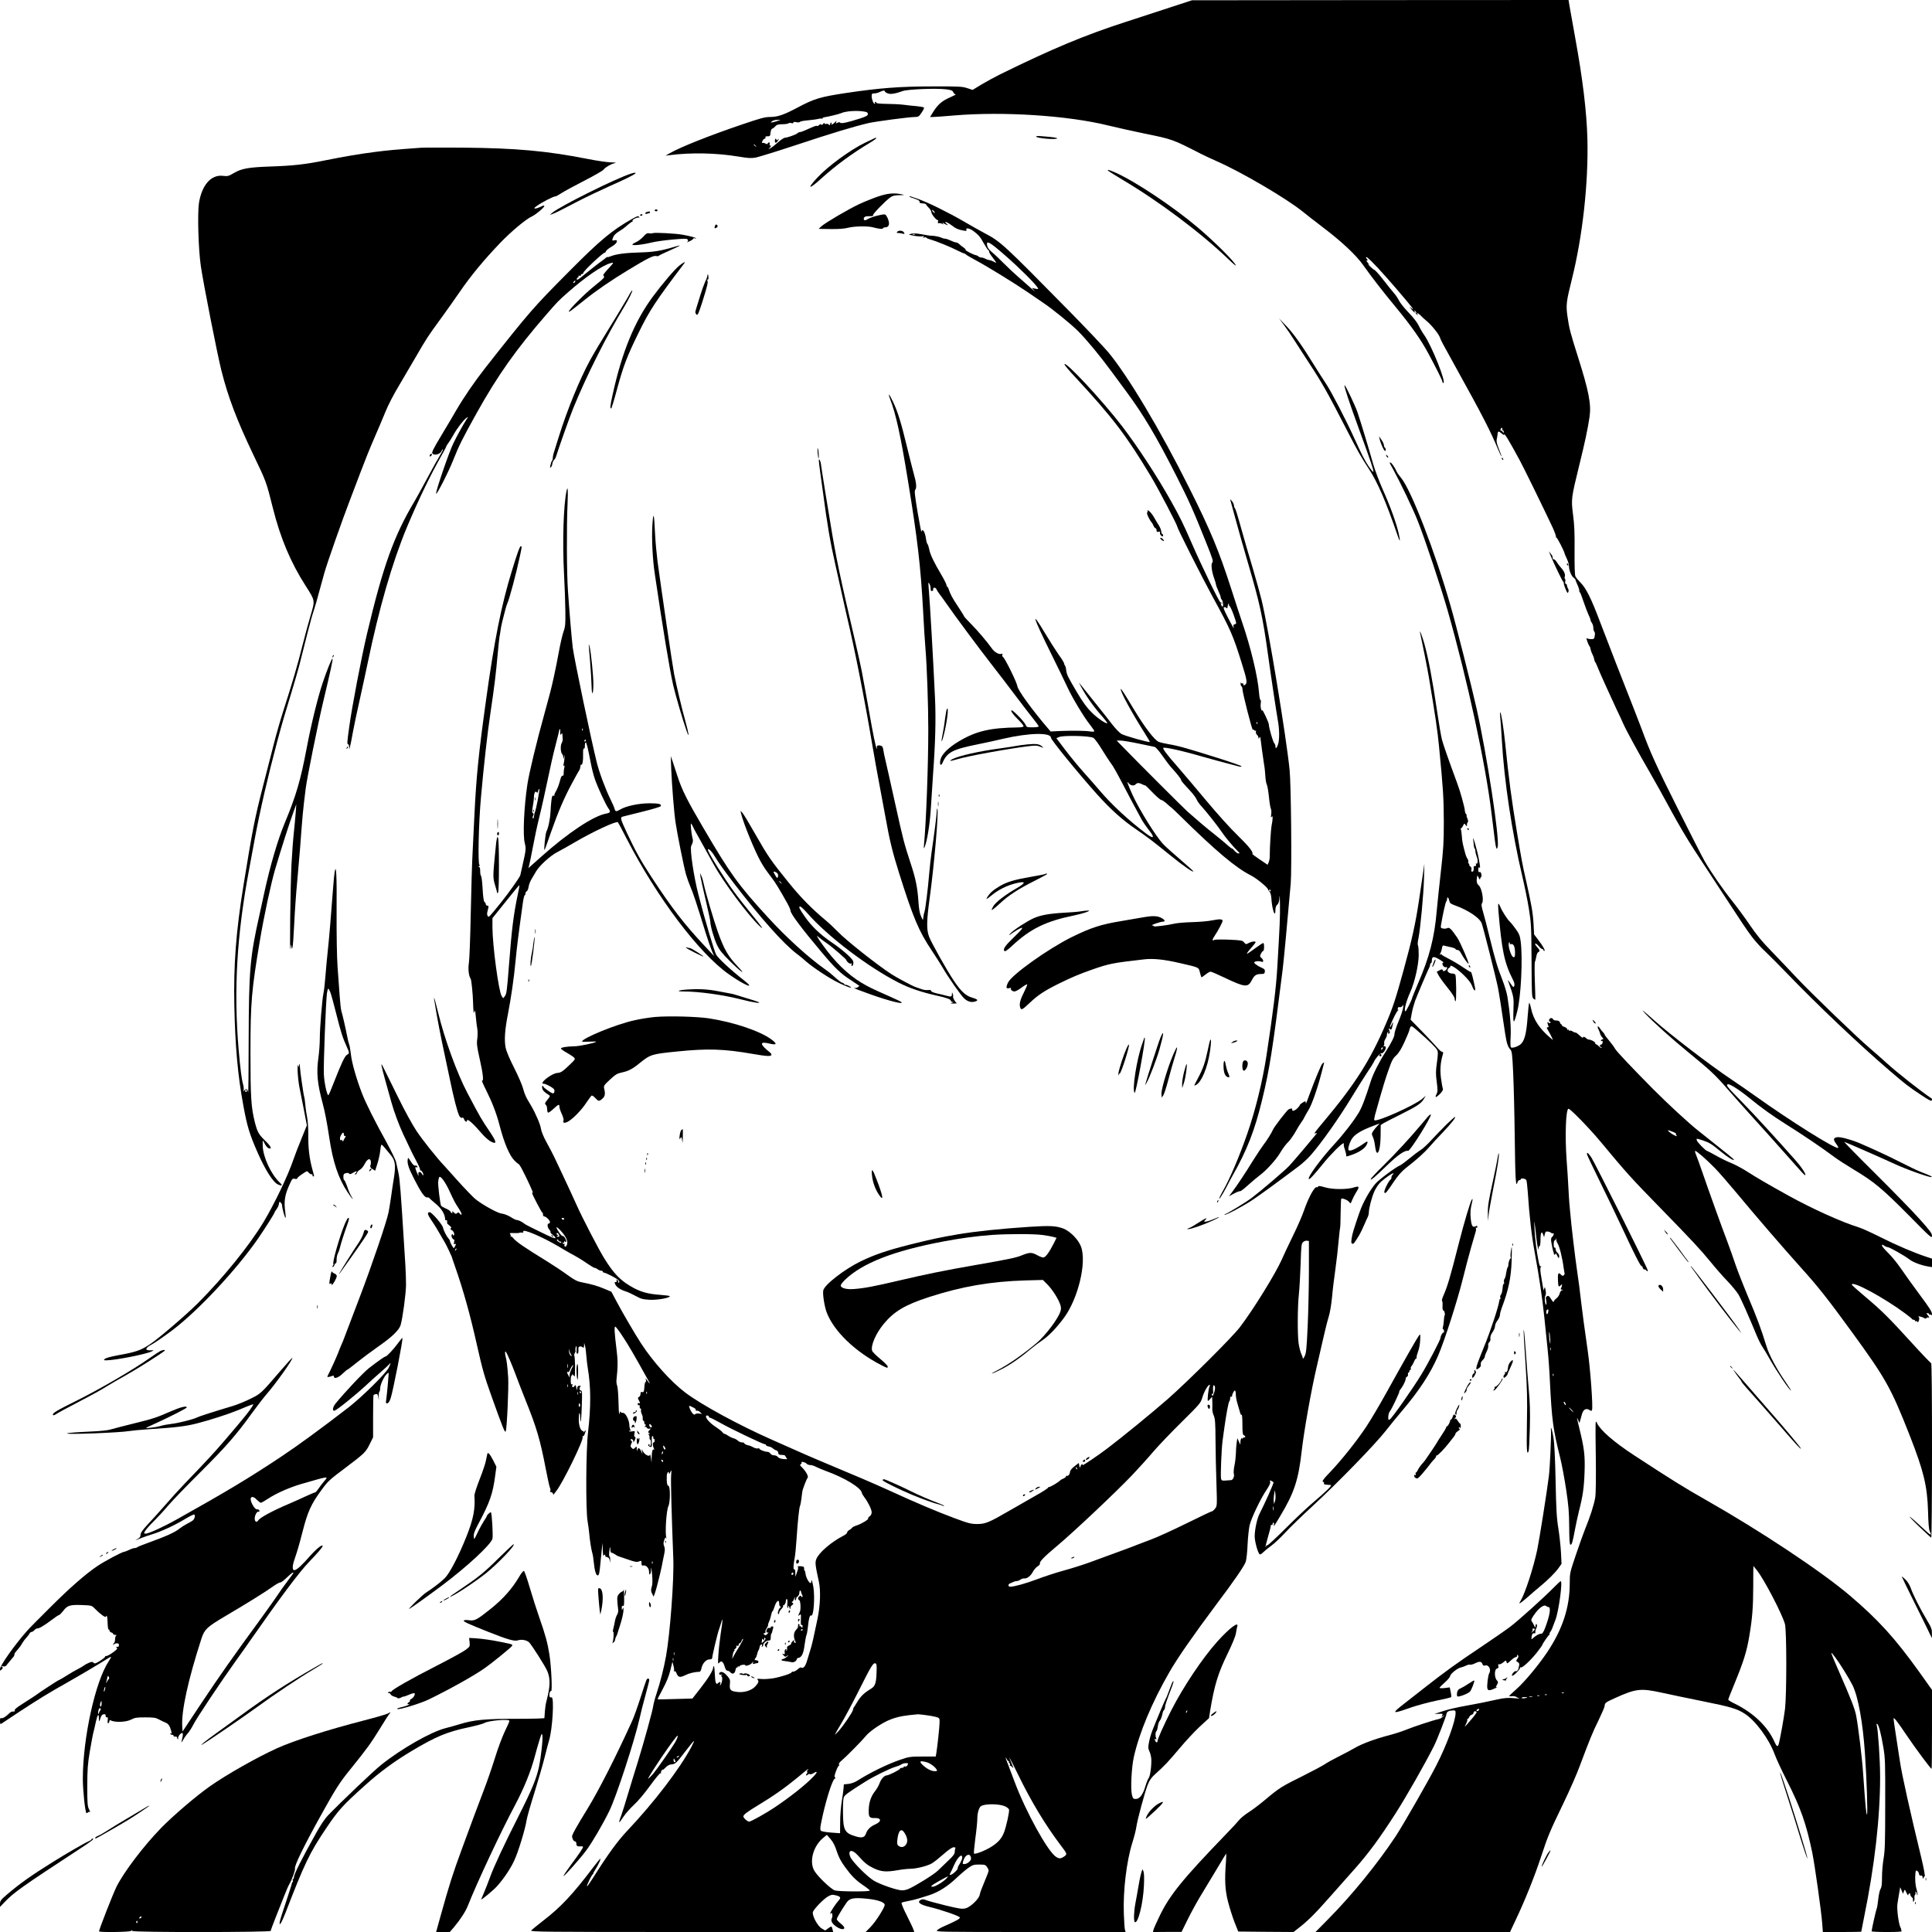 <?xml version="1.0" standalone="no"?>
<!DOCTYPE svg PUBLIC "-//W3C//DTD SVG 20010904//EN"
 "http://www.w3.org/TR/2001/REC-SVG-20010904/DTD/svg10.dtd">
<svg version="1.0" xmlns="http://www.w3.org/2000/svg"
 width="2048pt" height="2048pt" viewBox="0 0 2048 2048"
 preserveAspectRatio="xMidYMid meet">
<g transform="translate(0,2048) scale(0.1,-0.1)"
fill="#000000" stroke="none">
<path d="M12415 20405 c-121 -40 -335 -110 -475 -155 -440 -142 -783 -285
-1340 -559 -52 -26 -139 -73 -193 -105 l-97 -59 -58 19 c-51 17 -90 19 -372
18 -337 0 -558 -17 -907 -69 -278 -42 -340 -60 -520 -156 -143 -76 -210 -99
-290 -99 -54 0 -102 -13 -296 -79 -351 -119 -658 -242 -767 -305 l-45 -26 40
5 c232 30 500 24 735 -15 102 -17 131 -19 182 -10 34 7 231 68 437 136 364
121 610 195 756 229 79 18 435 65 495 65 35 0 42 5 69 46 17 25 29 49 26 53
-2 5 -35 11 -72 15 -37 3 -104 10 -148 16 -44 5 -126 9 -182 9 -62 1 -103 5
-103 11 0 6 -5 10 -11 10 -5 0 -7 -4 -4 -10 3 -5 2 -10 -3 -10 -13 0 -32 47
-32 80 0 26 4 30 29 30 16 0 42 7 57 15 33 17 54 19 54 6 0 -5 13 -14 28 -20
31 -13 78 -6 162 24 53 19 357 31 460 18 54 -7 67 -12 75 -30 5 -13 17 -23 25
-23 8 0 -17 -14 -56 -31 -85 -36 -130 -74 -179 -151 l-36 -58 35 0 c19 0 117
7 218 16 523 44 1209 0 1639 -107 90 -22 262 -60 382 -85 295 -60 298 -61 592
-212 44 -22 123 -59 175 -82 257 -112 744 -398 910 -534 30 -25 133 -105 229
-178 186 -142 338 -284 411 -388 102 -143 206 -277 350 -451 156 -189 265
-343 340 -484 84 -155 150 -288 150 -301 0 -8 5 -14 10 -14 35 0 -124 397
-203 509 -18 25 -45 71 -59 101 -16 33 -58 87 -105 135 -43 44 -88 101 -101
125 -12 25 -36 61 -53 80 -17 19 -67 81 -111 138 -44 57 -88 106 -97 110 -9 3
-32 22 -51 41 -19 20 -26 29 -15 21 15 -11 14 -8 -4 13 -16 18 -20 27 -11 27
11 0 11 3 2 12 -18 18 -14 31 4 16 49 -39 148 -146 307 -330 165 -193 208
-248 155 -202 -20 18 -20 17 2 -13 21 -29 51 -48 35 -23 -10 16 1 11 16 -7 12
-15 12 -16 -1 -8 -13 8 -13 7 -1 -8 15 -18 26 -23 16 -7 -12 19 11 10 32 -12
11 -13 41 -40 66 -61 52 -42 130 -140 142 -177 9 -28 19 -47 162 -305 292
-527 369 -677 453 -878 18 -43 34 -76 36 -74 2 1 -10 36 -27 77 -22 55 -28 82
-23 104 4 17 8 41 9 54 3 34 10 35 46 5 18 -15 29 -21 24 -13 -7 13 -6 13 7 2
9 -7 46 -68 83 -135 36 -67 70 -129 75 -137 23 -38 263 -529 347 -708 24 -52
40 -99 37 -104 -4 -6 -3 -8 3 -5 7 5 85 -145 89 -172 0 -3 11 -28 24 -56 13
-27 23 -63 22 -79 -1 -37 25 -103 48 -119 9 -6 18 -15 19 -19 1 -5 8 -23 15
-40 23 -51 29 -72 27 -82 -1 -5 2 -12 7 -15 4 -3 22 -49 39 -101 18 -52 41
-114 52 -137 12 -23 21 -48 21 -55 0 -7 7 -22 15 -32 8 -11 15 -34 15 -52 0
-18 5 -36 10 -39 11 -7 8 -54 -4 -74 -7 -10 -57 -8 -76 4 -11 7 17 -73 32 -89
4 -6 8 -17 8 -25 1 -9 9 -34 20 -56 11 -22 19 -47 20 -56 0 -8 4 -19 8 -25 5
-5 15 -25 22 -44 18 -48 142 -323 202 -450 28 -58 61 -128 73 -157 33 -75 161
-309 285 -523 59 -102 160 -284 225 -405 65 -121 173 -305 242 -410 68 -104
182 -278 252 -385 270 -413 302 -461 363 -542 34 -45 98 -116 143 -157 44 -42
141 -139 215 -216 336 -349 772 -763 1100 -1044 176 -151 196 -166 331 -256
87 -58 115 -72 117 -59 2 8 2 17 0 18 -114 76 -366 274 -483 381 -55 50 -134
119 -175 154 -129 109 -618 580 -775 747 -82 87 -206 218 -275 289 -91 93
-152 168 -218 265 -50 74 -134 189 -187 255 -107 134 -228 310 -297 430 -25
44 -154 296 -286 560 -223 444 -289 589 -377 830 -19 50 -57 149 -85 220 -94
237 -281 717 -361 928 -92 244 -146 352 -204 410 -23 23 -47 52 -54 65 -8 16
-11 92 -10 270 2 191 -2 278 -16 385 -21 166 -20 176 65 522 61 247 90 383
110 517 19 132 -8 273 -124 638 -80 252 -93 302 -111 431 -16 115 -11 155 46
383 115 459 178 1026 166 1496 -8 288 -49 631 -132 1085 -23 132 -49 273 -56
313 l-12 72 -1996 -1 -1996 -2 -220 -72z m-3237 -1111 c13 -2 22 -12 22 -23 0
-15 -17 -25 -77 -45 -143 -46 -209 -60 -219 -45 -3 5 -15 4 -26 -2 -18 -10
-20 -9 -14 7 6 16 4 15 -14 -3 -21 -23 -47 -32 -35 -13 3 6 1 10 -4 10 -6 0
-11 -7 -11 -16 0 -13 -3 -14 -15 -4 -8 7 -22 10 -30 6 -8 -3 -15 0 -15 7 0 7
-7 4 -14 -6 -9 -12 -16 -14 -21 -8 -4 8 -11 6 -21 -4 -9 -8 -19 -13 -24 -10
-8 5 -24 -1 -126 -47 -22 -10 -46 -18 -54 -18 -7 0 -21 -6 -29 -14 -18 -15
-106 -46 -131 -46 -9 0 -43 -22 -74 -50 -31 -27 -67 -55 -79 -61 l-22 -12 20
23 c11 13 14 20 8 16 -12 -6 -18 5 -14 27 2 12 -17 8 -21 -4 -3 -9 -10 -9 -26
0 -12 7 -27 9 -32 6 -6 -4 -5 5 2 19 6 14 17 26 24 26 7 0 11 6 8 13 -3 9 5
13 23 12 25 0 28 4 31 38 2 25 9 40 20 44 9 3 24 15 33 26 12 15 28 19 70 20
30 0 59 4 66 9 7 5 21 7 33 3 12 -4 20 -2 20 5 0 8 10 9 31 5 18 -4 34 -3 38
3 3 5 40 13 81 16 41 4 92 10 112 15 20 5 39 6 42 3 4 -3 6 -1 6 4 0 5 8 10
18 11 30 3 156 33 177 43 52 24 183 32 263 14z m-948 -100 c-57 -17 -70 -17
-46 1 11 8 36 15 55 14 l36 0 -45 -15z m-219 -261 c13 -16 12 -17 -3 -4 -17
13 -22 21 -14 21 2 0 10 -8 17 -17z m7914 -3004 c-4 -5 -1 -9 4 -9 6 0 11 -8
11 -17 -1 -17 -1 -17 -11 0 -6 9 -14 15 -19 12 -4 -3 -6 4 -3 15 3 11 9 17 14
14 5 -3 7 -10 4 -15z"/>
<path d="M8214 18986 c0 -28 16 -25 35 7 13 20 13 21 -2 8 -11 -9 -17 -10 -17
-2 0 6 -4 11 -8 11 -4 0 -8 -11 -8 -24z"/>
<path d="M10984 19031 c11 -17 207 -34 222 -18 6 6 -44 14 -150 22 -54 5 -76
4 -72 -4z"/>
<path d="M9260 19010 c-8 -4 -49 -24 -90 -43 -152 -72 -395 -250 -505 -369
-119 -128 -91 -131 47 -5 145 131 315 257 505 371 59 35 85 57 66 55 -4 0 -15
-4 -23 -9z"/>
<path d="M4465 18914 c-278 -20 -360 -28 -485 -44 -172 -22 -330 -49 -534 -90
-211 -43 -342 -57 -576 -65 -236 -8 -310 -21 -394 -71 -54 -32 -64 -34 -112
-28 -126 15 -224 -96 -255 -288 -17 -113 -6 -494 20 -669 27 -186 174 -932
217 -1103 71 -285 166 -534 344 -906 134 -280 132 -274 204 -561 78 -311 188
-573 344 -816 104 -163 103 -155 54 -319 -23 -77 -62 -221 -87 -321 -48 -193
-107 -395 -200 -683 -31 -96 -79 -263 -106 -370 -28 -107 -79 -307 -114 -445
-86 -336 -109 -454 -204 -1040 -79 -488 -106 -843 -97 -1275 9 -433 37 -746
96 -1062 40 -219 65 -301 154 -503 78 -176 159 -304 209 -329 49 -23 58 -14
20 21 -90 85 -175 269 -178 386 -1 31 0 57 1 57 2 0 12 -17 23 -39 11 -21 29
-41 41 -44 37 -10 22 23 -39 81 -69 67 -83 92 -110 198 -39 155 -46 267 -46
734 0 536 11 659 100 1190 43 258 117 601 160 750 73 246 148 480 195 610 l31
85 -6 -85 c-3 -47 -13 -143 -20 -215 -8 -71 -19 -222 -25 -335 -12 -250 -21
-979 -11 -895 6 45 8 52 10 25 2 -29 4 -32 11 -15 5 11 13 126 19 255 6 129
20 327 31 440 10 113 24 269 30 347 27 362 30 403 61 648 14 111 131 690 186
920 77 323 104 447 98 453 -7 8 -60 -124 -105 -258 -52 -156 -122 -441 -169
-690 -64 -340 -113 -507 -231 -790 -76 -183 -156 -455 -221 -755 -23 -104 -45
-206 -49 -225 -100 -444 -112 -582 -114 -1320 0 -327 -3 -579 -6 -560 -5 37
-23 46 -41 20 -9 -12 -10 -10 -6 7 3 13 -1 42 -8 65 -13 46 -29 168 -45 359
-54 632 -20 1218 111 1914 21 116 49 262 60 325 57 306 139 660 239 1035 50
186 75 272 154 530 25 83 60 202 77 265 28 108 40 155 90 355 31 122 49 185
69 245 10 30 33 109 50 175 18 66 44 161 58 210 27 99 191 565 270 770 28 72
81 211 118 310 37 99 99 254 139 345 40 91 94 219 121 285 28 70 89 188 146
282 53 89 134 227 179 305 104 181 130 221 260 398 58 80 150 209 204 288 116
170 257 339 428 518 116 121 276 254 337 281 36 15 130 94 130 109 0 8 -12 6
-37 -7 -21 -10 -46 -19 -58 -19 -17 1 -16 3 10 23 55 41 187 109 203 105 4 -1
33 15 64 35 31 20 141 80 245 133 103 53 194 105 200 115 17 24 78 60 117 69
24 6 15 8 -38 9 -39 1 -151 17 -250 37 -436 85 -753 114 -1321 119 -214 1
-412 1 -440 -1z m-1850 -9993 c3 -5 1 -12 -5 -16 -5 -3 -10 1 -10 9 0 18 6 21
15 7z"/>
<path d="M11755 18664 c11 -8 74 -47 140 -87 392 -232 836 -565 1128 -846 42
-41 77 -70 77 -65 0 27 -225 252 -400 400 -258 219 -660 488 -873 583 -74 33
-104 40 -72 15z"/>
<path d="M6690 18640 c-159 -50 -752 -345 -835 -415 -29 -24 -29 -25 -5 -16
33 11 89 39 280 139 85 44 234 115 330 158 168 74 254 117 275 135 11 11 -10
10 -45 -1z"/>
<path d="M9305 18396 c-55 -19 -144 -55 -198 -80 -109 -51 -355 -195 -400
-235 l-29 -27 126 -2 c89 -1 144 3 188 14 67 17 211 19 263 4 58 -16 105 -21
105 -10 0 5 11 10 25 10 33 0 47 28 34 71 -5 19 -16 42 -24 53 -13 17 -17 18
-87 2 -40 -9 -88 -26 -107 -37 -27 -16 -36 -18 -42 -8 -11 19 8 38 39 37 49
-1 63 2 57 12 -6 10 130 150 183 188 24 17 46 22 94 23 60 1 61 2 23 10 -81
16 -147 10 -250 -25z"/>
<path d="M9640 18396 c0 -3 25 -13 55 -22 39 -13 54 -22 53 -33 -2 -12 6 -16
32 -17 18 -1 36 -6 38 -13 2 -7 15 -22 29 -35 13 -12 25 -34 27 -49 2 -24 60
-90 70 -80 3 3 2 -4 -1 -15 -4 -16 -1 -20 14 -18 10 2 24 -2 32 -8 12 -9 13
-8 6 4 -7 12 -6 13 6 4 8 -6 23 -14 34 -17 19 -7 19 -6 3 7 -10 7 -18 16 -18
19 0 11 34 -6 71 -34 40 -32 66 -43 121 -53 32 -6 37 -4 32 9 -10 24 36 15 76
-15 53 -40 75 -66 108 -129 18 -32 39 -64 47 -71 8 -7 13 -15 10 -19 -2 -4 14
-31 36 -59 45 -60 48 -68 17 -48 -13 8 -34 16 -48 18 -14 2 -35 9 -47 16 -12
7 -30 12 -40 12 -11 0 -24 5 -30 11 -6 6 -17 11 -24 13 -29 4 -118 50 -113 57
2 5 -8 16 -23 26 -15 10 -36 26 -45 36 -10 9 -25 17 -33 17 -9 0 -35 9 -57 20
-23 11 -50 20 -61 20 -10 0 -28 5 -39 11 -19 10 -83 22 -118 21 -8 0 -49 7
-91 15 -51 9 -87 11 -110 5 -34 -8 -34 -8 28 -21 34 -6 74 -9 90 -6 23 5 25 4
13 -5 -12 -10 -11 -11 8 -7 12 3 22 2 22 -3 0 -4 21 -13 48 -20 56 -16 216
-81 287 -118 27 -14 56 -27 64 -28 8 -2 17 -7 20 -11 3 -5 49 -32 101 -60 124
-66 416 -246 555 -341 61 -42 130 -89 155 -106 100 -66 300 -228 379 -307 89
-89 228 -257 351 -424 41 -55 110 -149 155 -210 185 -249 322 -480 535 -900
134 -264 182 -372 315 -705 75 -188 78 -199 64 -216 -14 -17 -3 -98 22 -166
10 -29 19 -58 19 -65 0 -7 11 -37 25 -67 14 -30 25 -61 25 -68 0 -8 5 -19 12
-26 12 -12 19 -72 7 -72 -4 0 -10 7 -13 16 -9 23 -8 26 7 18 7 -4 9 -3 4 2 -5
5 -14 9 -20 9 -12 0 -199 385 -308 635 -88 202 -120 267 -217 440 -148 264
-348 569 -516 790 -207 271 -621 715 -612 656 1 -7 53 -69 117 -137 393 -424
540 -617 799 -1049 74 -122 280 -516 280 -534 0 -17 256 -524 371 -736 194
-354 220 -414 314 -717 55 -174 59 -205 33 -222 -15 -9 -18 -8 -18 5 0 8 -4
13 -9 10 -5 -4 -12 0 -14 6 -3 7 -6 3 -6 -9 -1 -12 4 -25 9 -28 6 -3 10 -16
10 -28 0 -38 102 -437 110 -432 5 3 11 1 15 -5 4 -6 10 -8 15 -5 4 3 6 -3 3
-13 -2 -10 3 -24 11 -31 9 -8 16 -21 16 -30 0 -14 2 -14 10 -1 5 8 10 11 10 5
2 -24 31 -235 39 -285 6 -30 12 -87 14 -125 2 -39 9 -81 16 -93 6 -12 16 -70
22 -129 6 -60 15 -116 21 -127 5 -10 7 -37 3 -60 -4 -30 -3 -37 4 -26 9 12 11
10 11 -12 0 -15 -4 -49 -10 -75 -9 -46 -21 -245 -20 -326 1 -21 -5 -51 -11
-66 l-12 -28 -83 56 c-46 31 -81 57 -79 59 15 15 -36 80 -153 194 -79 76 -223
236 -337 373 -110 132 -249 296 -308 364 -99 112 -147 175 -147 192 0 15 190
-26 404 -88 105 -30 234 -65 286 -78 52 -13 105 -27 118 -31 12 -3 22 -2 22 3
0 5 -111 44 -247 87 -319 101 -433 133 -524 147 -41 7 -88 18 -106 25 -45 19
-148 153 -260 339 -113 188 -143 234 -143 219 0 -34 119 -252 249 -457 35 -54
61 -100 59 -102 -8 -8 -267 65 -301 85 -20 12 -65 59 -99 103 -34 45 -119 152
-188 238 -69 86 -135 169 -148 185 -19 25 -18 22 5 -21 50 -95 131 -210 208
-298 43 -48 75 -90 73 -93 -11 -11 -108 55 -168 116 -47 46 -90 105 -147 200
-105 177 -115 198 -121 245 -2 22 -8 44 -13 50 -5 5 -9 15 -9 22 0 7 -26 50
-59 95 -32 46 -95 145 -140 220 -160 267 -138 193 64 -217 73 -148 150 -306
170 -350 47 -104 177 -321 238 -396 26 -33 47 -64 47 -69 0 -6 -16 -8 -42 -4
-52 9 -189 10 -322 5 l-99 -5 -30 35 c-164 191 -318 403 -323 446 -5 39 -129
292 -152 309 -9 7 -12 16 -7 24 6 10 3 12 -13 8 -25 -7 -70 19 -97 57 -53 74
-150 188 -219 258 -42 42 -76 80 -76 83 0 4 -30 52 -67 108 -60 90 -79 126
-100 189 -3 9 -8 17 -12 17 -4 0 -7 8 -8 18 -1 11 -24 57 -51 103 -83 140
-121 219 -132 275 -6 30 -15 56 -20 59 -4 3 -11 28 -15 57 -10 72 -38 114 -47
71 -2 -10 -20 83 -41 206 -29 174 -35 227 -26 238 18 20 13 75 -15 172 -13 47
-45 174 -71 281 -62 257 -98 374 -147 477 -40 85 -61 108 -34 37 63 -163 111
-381 190 -866 101 -616 136 -915 161 -1383 8 -154 19 -334 25 -400 16 -193 30
-595 30 -857 0 -380 -22 -975 -45 -1218 -4 -45 -3 -51 6 -30 28 67 58 255 68
440 7 107 16 254 21 325 25 341 32 592 21 820 -18 391 -54 1021 -67 1165 -5
60 -4 63 9 40 7 -14 13 -37 12 -51 -1 -19 4 -26 15 -24 8 1 14 10 12 19 -4 22
27 21 35 -1 4 -10 19 -34 34 -53 15 -19 47 -63 71 -98 76 -111 349 -479 478
-644 69 -88 185 -240 258 -337 73 -97 157 -206 187 -243 30 -37 55 -72 55 -78
0 -6 -26 -10 -64 -10 -60 0 -64 1 -75 28 -7 16 -43 60 -81 97 -54 53 -70 65
-70 49 0 -11 28 -47 65 -84 36 -35 65 -70 65 -77 0 -9 -18 -13 -57 -14 -294
-3 -447 -39 -626 -146 -110 -65 -182 -135 -197 -192 -14 -54 2 -81 22 -35 47
109 105 140 368 193 80 16 204 43 275 60 273 63 505 68 505 11 0 -22 292 -380
489 -600 144 -160 267 -271 411 -369 133 -92 173 -122 378 -288 131 -106 232
-175 232 -159 0 3 -62 58 -137 123 -76 65 -158 138 -181 163 -75 77 -255 366
-325 520 -55 121 -68 161 -44 129 19 -26 55 -33 73 -15 19 20 37 20 74 1 17
-9 30 -13 30 -10 0 2 35 -31 77 -75 42 -44 84 -80 93 -80 8 0 35 -18 59 -40
24 -22 45 -40 47 -40 2 0 43 -39 92 -87 381 -375 591 -552 752 -633 58 -29
180 -129 180 -147 0 -3 8 -15 17 -25 10 -11 18 -39 20 -71 6 -117 43 -221 43
-120 0 23 7 42 19 53 15 12 21 33 24 81 2 35 4 1 5 -76 2 -130 -2 -227 -28
-665 -13 -223 -44 -472 -115 -940 -42 -273 -117 -579 -202 -823 -85 -246 -188
-487 -263 -617 -14 -25 -29 -54 -33 -65 -14 -39 28 24 72 108 23 45 52 100 65
122 155 273 235 478 315 807 79 325 111 531 216 1368 13 99 52 525 87 925 12
146 4 1053 -12 1205 -35 348 -225 1503 -297 1800 -14 58 -56 209 -93 335 -38
127 -90 304 -115 395 -54 193 -66 232 -77 245 -4 5 -8 18 -8 28 0 10 -10 31
-21 45 -18 22 -21 23 -16 7 3 -11 28 -103 56 -205 27 -102 86 -308 130 -458
123 -419 157 -574 210 -957 37 -267 92 -630 106 -709 18 -96 19 -203 3 -256
-14 -42 -28 -53 -28 -21 0 11 -6 26 -13 33 -13 12 -57 166 -57 198 0 21 -69
168 -70 150 -1 -8 -6 -4 -11 10 -6 14 -8 42 -5 63 4 20 2 37 -3 37 -5 0 -12
35 -15 78 -14 174 -87 477 -181 752 -20 58 -72 218 -116 355 -128 397 -221
621 -443 1063 -303 607 -647 1184 -858 1438 -46 54 -224 243 -397 419 -724
736 -742 753 -921 847 -47 25 -141 78 -209 118 -173 100 -380 202 -484 239
-93 33 -97 34 -97 27z m270 -172 c0 -3 -7 -1 -15 6 -8 7 -15 17 -15 22 0 5 7
3 15 -6 8 -8 15 -18 15 -22z m-213 -230 c-3 -3 -12 -4 -19 -1 -8 3 -5 6 6 6
11 1 17 -2 13 -5z m964 -227 c145 -126 318 -299 341 -340 6 -12 2 -13 -28 -7
l-36 8 23 -26 c13 -15 1 -7 -26 18 -28 25 -88 79 -135 119 -47 41 -119 108
-160 150 -41 42 -96 94 -123 116 -33 28 -49 50 -53 73 -12 60 26 39 197 -111z
m2366 -3694 c-4 -3 0 -11 7 -17 8 -6 28 -51 45 -99 30 -87 31 -89 11 -94 -16
-4 -19 -11 -14 -27 10 -34 0 -17 -59 96 -40 77 -52 108 -43 111 8 3 19 0 25
-6 8 -8 11 -8 12 1 1 7 3 17 4 22 1 6 3 12 4 15 0 3 4 5 8 5 3 0 3 -3 0 -7z
m300 -1265 c-3 -8 -6 -5 -6 6 -1 11 2 17 5 13 3 -3 4 -12 1 -19z m-1736 -150
c14 -9 56 -66 93 -128 38 -61 78 -123 90 -138 24 -29 61 -95 169 -302 38 -74
84 -160 101 -190 17 -31 42 -77 56 -104 14 -26 49 -77 78 -114 66 -83 55 -100
-25 -41 -181 135 -371 311 -496 459 -40 47 -117 135 -173 197 -55 62 -142 167
-193 235 l-93 123 28 12 c45 20 332 13 365 -9z m474 -59 c83 -17 160 -33 173
-36 14 -3 46 -40 86 -97 35 -50 78 -107 96 -126 58 -63 100 -117 100 -127 0
-10 17 -30 101 -121 27 -29 55 -67 63 -85 7 -17 28 -48 46 -67 57 -62 188
-228 223 -282 31 -48 121 -155 168 -201 23 -22 24 -26 2 -23 -9 2 -25 14 -36
27 -10 13 -23 24 -27 24 -5 0 -25 16 -47 35 -21 20 -83 71 -138 115 -91 72
-161 131 -285 240 -42 37 -554 549 -693 693 l-60 62 39 0 c22 0 107 -14 189
-31z m1405 -1559 c0 -5 -2 -10 -4 -10 -3 0 -8 5 -11 10 -3 6 -1 10 4 10 6 0
11 -4 11 -10z"/>
<path d="M6940 18250 c0 -5 7 -10 15 -10 8 0 15 5 15 10 0 6 -7 10 -15 10 -8
0 -15 -4 -15 -10z"/>
<path d="M6858 18233 c-10 -2 -18 -9 -18 -15 0 -5 7 -7 16 -4 9 3 20 6 25 6 5
0 9 5 9 10 0 10 -3 11 -32 3z"/>
<path d="M6786 18202 c-3 -5 1 -9 9 -9 8 0 15 4 15 9 0 4 -4 8 -9 8 -6 0 -12
-4 -15 -8z"/>
<path d="M6700 18159 c-211 -119 -337 -223 -669 -558 -379 -381 -418 -426
-883 -1016 -120 -153 -228 -311 -314 -458 -21 -38 -89 -152 -151 -255 -94
-157 -110 -189 -98 -201 21 -22 79 -6 94 25 6 15 14 24 17 22 2 -3 -13 -34
-34 -69 -22 -35 -71 -122 -109 -194 -109 -201 -128 -236 -159 -289 -219 -367
-334 -688 -504 -1406 -60 -254 -159 -772 -188 -985 -23 -165 -24 -185 -11
-185 5 0 9 -12 10 -27 l1 -28 8 30 c5 17 19 84 30 150 12 66 46 228 76 360 29
132 65 296 79 365 123 594 264 1081 418 1450 125 297 243 542 373 772 24 43
44 80 44 84 0 4 10 21 23 38 13 17 38 58 56 90 38 68 104 154 135 176 21 14
21 14 5 -10 -41 -64 -103 -176 -144 -261 -46 -94 -189 -512 -182 -532 5 -17
133 232 183 360 57 145 100 231 246 493 223 400 419 677 739 1045 119 137 126
145 224 231 184 163 366 289 456 314 36 11 36 6 0 -33 -76 -84 -81 -90 -72
-101 13 -16 9 -21 -102 -111 -97 -77 -267 -248 -267 -267 0 -10 16 2 169 124
126 101 278 205 456 313 209 127 271 158 301 151 12 -3 25 -2 28 3 3 4 55 30
116 56 60 27 108 50 107 52 -2 2 -26 -4 -53 -12 -141 -43 -223 -57 -369 -61
-156 -4 -257 -18 -312 -41 -18 -7 -33 -11 -33 -8 0 3 -6 1 -12 -4 -7 -6 -47
-37 -90 -68 -42 -32 -109 -86 -150 -119 -55 -47 -74 -57 -74 -44 0 10 5 18 11
17 5 -1 9 4 7 12 -2 8 3 11 12 8 9 -4 15 -1 13 5 -1 7 5 13 13 13 8 0 14 6 13
12 -3 15 206 213 225 213 6 0 13 8 16 18 4 9 30 31 59 47 32 19 53 39 55 52 3
17 -1 20 -22 16 -30 -6 -30 -6 -16 33 6 18 29 41 58 59 52 33 52 33 101 75 19
17 39 30 43 30 5 0 6 5 3 10 -7 12 55 41 69 33 5 -4 6 -1 2 5 -10 16 -14 15
-76 -19z m-605 -668 c-3 -6 -11 -11 -16 -11 -5 0 -4 6 3 14 14 16 24 13 13 -3z"/>
<path d="M7577 18080 c-6 -22 0 -25 22 -11 7 5 10 14 7 20 -11 17 -23 13 -29
-9z"/>
<path d="M9511 18023 c-9 -10 -7 -13 11 -13 13 0 34 -3 47 -7 21 -5 22 -4 14
12 -12 22 -55 26 -72 8z"/>
<path d="M6922 18009 c-9 -4 -28 -5 -42 -2 -20 4 -33 -4 -62 -37 -21 -22 -53
-47 -72 -55 -19 -8 -38 -20 -42 -26 -10 -16 106 -4 206 21 41 10 142 24 223
31 127 11 150 11 157 -1 6 -9 4 -18 -3 -23 -15 -11 0 -6 36 12 15 8 27 18 27
22 0 5 8 6 18 2 9 -3 14 -3 10 1 -7 8 -53 21 -138 37 -70 14 -296 26 -318 18z"/>
<path d="M7202 17665 c-49 -38 -181 -194 -282 -330 -193 -261 -326 -584 -425
-1034 -27 -121 -30 -151 -17 -151 5 0 32 89 61 198 69 253 106 351 229 602
119 243 184 341 485 738 18 23 -8 12 -51 -23z"/>
<path d="M7499 17560 c-3 -19 -5 -25 -27 -74 -12 -27 -34 -88 -48 -135 -15
-47 -33 -105 -40 -129 -17 -53 -17 -60 0 -77 11 -11 20 9 59 128 58 184 67
223 53 238 -8 9 -8 10 2 5 8 -5 12 2 12 23 0 29 -8 44 -11 21z"/>
<path d="M6677 17368 c-9 -18 -27 -49 -39 -69 -13 -20 -38 -63 -57 -95 -19
-33 -85 -140 -146 -239 -62 -99 -142 -234 -178 -300 -108 -195 -247 -536 -332
-810 -20 -66 -43 -139 -51 -163 -8 -23 -14 -53 -14 -65 0 -13 -4 -27 -9 -33
-5 -5 -12 -25 -16 -44 -6 -28 -5 -33 5 -23 7 6 14 23 15 37 2 14 10 32 18 41
9 8 19 25 22 38 27 87 145 421 181 508 139 342 349 760 545 1084 40 66 89 165
81 165 -5 0 -16 -15 -25 -32z"/>
<path d="M13609 17037 c28 -37 83 -118 122 -180 40 -61 105 -164 147 -227 140
-214 195 -312 392 -695 120 -234 163 -309 240 -425 94 -143 182 -347 308 -715
24 -71 28 -52 7 37 -24 106 -90 287 -165 454 -39 87 -86 213 -105 279 -39 141
-137 464 -167 550 -26 73 -128 288 -135 281 -8 -8 46 -172 157 -476 125 -344
153 -426 148 -441 -2 -6 -25 21 -51 60 -44 66 -67 112 -158 311 -84 185 -234
473 -291 560 -35 52 -92 142 -128 200 -120 196 -218 335 -295 415 l-77 80 51
-68z"/>
<path d="M14625 15825 c10 -45 46 -125 56 -125 12 0 11 27 -1 35 -5 3 -10 15
-10 26 0 11 -12 37 -26 57 l-26 37 7 -30z"/>
<path d="M8667 15685 c3 -33 7 -62 9 -64 8 -9 2 85 -6 104 -5 12 -6 -4 -3 -40z"/>
<path d="M4556 15654 c-4 -10 -1 -14 6 -12 15 5 23 28 10 28 -5 0 -13 -7 -16
-16z"/>
<path d="M14696 15645 c4 -8 11 -15 16 -15 6 0 5 6 -2 15 -7 8 -14 15 -16 15
-2 0 -1 -7 2 -15z"/>
<path d="M15920 15621 c0 -6 4 -13 10 -16 6 -3 7 1 4 9 -7 18 -14 21 -14 7z"/>
<path d="M8680 15596 c0 -10 7 -66 15 -125 8 -58 19 -140 25 -181 51 -384 78
-543 136 -800 37 -165 62 -275 93 -417 11 -49 24 -108 30 -133 85 -359 184
-862 265 -1340 25 -146 58 -335 75 -420 16 -85 46 -247 67 -360 43 -243 75
-374 144 -593 152 -482 209 -616 347 -823 43 -65 92 -141 108 -169 63 -110
201 -308 237 -340 38 -35 81 -45 122 -29 29 11 17 22 -40 39 -66 19 -117 66
-191 176 -72 106 -239 403 -264 469 -29 73 -27 171 6 410 49 356 98 930 81
947 -3 4 -6 -9 -6 -28 0 -34 -27 -246 -55 -434 -8 -55 -19 -156 -25 -225 -14
-170 -39 -369 -50 -405 -6 -16 -11 -42 -12 -57 -1 -16 -4 -28 -6 -28 -2 0 -11
19 -21 43 -12 26 -21 81 -25 147 -10 150 -29 246 -82 405 -70 215 -78 243
-169 655 -47 212 -92 414 -101 450 -9 36 -18 82 -21 103 -4 28 -11 39 -28 43
-30 8 -46 -2 -39 -24 5 -14 4 -15 -5 -2 -9 15 -39 162 -75 370 -18 103 -60
334 -82 450 -9 47 -38 177 -64 290 -165 704 -208 906 -270 1290 -6 36 -29 178
-52 315 -22 138 -43 268 -45 290 -5 42 -23 74 -23 41z"/>
<path d="M14730 15576 c0 -2 18 -37 41 -77 73 -133 207 -413 257 -539 77 -193
244 -695 318 -953 210 -736 401 -1621 464 -2142 35 -293 43 -349 50 -370 7
-18 9 -17 16 10 22 84 -114 975 -225 1470 -51 229 -216 882 -275 1085 -164
573 -417 1225 -523 1353 -20 23 -41 53 -47 67 -21 46 -51 90 -63 95 -7 2 -13
3 -13 1z"/>
<path d="M6006 15278 c-33 -153 -45 -538 -27 -883 7 -126 13 -302 14 -390 2
-143 0 -167 -21 -225 -12 -36 -33 -128 -47 -205 -14 -77 -38 -201 -55 -275
-27 -122 -44 -188 -100 -390 -80 -286 -163 -631 -180 -748 -36 -243 -49 -537
-27 -621 15 -58 13 -71 -28 -251 -9 -41 -18 -80 -19 -86 -3 -20 -127 -194
-207 -293 -130 -161 -128 -158 -139 -141 -6 8 -8 25 -5 38 3 12 8 33 11 47 5
19 2 25 -10 25 -9 0 -16 6 -16 14 0 7 -6 19 -14 25 -9 8 -15 51 -20 139 -4 70
-11 131 -17 137 -5 5 -9 28 -9 52 0 28 -4 43 -12 43 -9 0 -8 4 2 10 9 6 10 10
3 10 -19 0 -10 442 16 725 30 337 67 667 101 895 41 274 57 409 75 610 9 96
18 182 20 190 2 8 7 35 10 60 3 25 11 70 19 100 8 30 21 83 30 117 9 35 20 71
25 80 18 33 97 329 131 492 23 106 23 111 11 111 -11 0 -38 -74 -96 -265 -110
-355 -188 -749 -274 -1375 -77 -552 -102 -803 -121 -1190 -5 -118 -15 -303
-20 -410 -6 -107 -15 -404 -20 -660 -5 -256 -14 -490 -20 -521 -10 -56 -1
-138 19 -164 8 -10 24 -165 26 -260 1 -27 2 -63 4 -80 3 -30 3 -30 10 -5 5 18
10 1 15 -60 4 -47 11 -105 16 -129 4 -24 4 -71 -1 -105 -7 -52 -3 -81 26 -212
35 -154 45 -241 24 -229 -5 4 13 -40 42 -97 66 -132 112 -251 144 -375 49
-190 107 -326 161 -378 19 -19 38 -34 41 -34 4 1 22 -27 40 -62 50 -95 120
-248 111 -243 -4 3 -8 2 -8 -1 0 -15 104 -214 110 -210 3 2 6 -6 6 -18 -1 -13
5 -22 14 -22 18 0 60 -42 60 -60 0 -8 -6 -15 -13 -15 -19 0 -15 -43 6 -64 9
-10 15 -21 12 -26 -3 -5 8 -18 23 -29 16 -11 29 -26 29 -34 0 -10 -49 9 -151
60 -83 40 -156 77 -162 81 -6 4 -23 16 -38 26 -15 10 -38 20 -51 22 -13 1 -37
11 -52 21 -39 26 -83 45 -117 49 -48 6 -224 106 -287 162 -32 30 -114 115
-181 190 -68 75 -131 146 -141 157 -79 83 -229 272 -291 365 -43 64 -127 217
-194 354 -65 132 -133 270 -151 306 -27 55 -31 59 -26 30 3 -19 23 -96 44
-170 21 -74 48 -171 60 -215 27 -98 82 -246 126 -340 19 -38 47 -99 64 -135
16 -36 50 -103 75 -149 25 -46 43 -88 39 -94 -3 -5 -2 -7 4 -4 10 7 38 -42 29
-51 -3 -3 -9 4 -13 14 -5 10 -15 20 -25 20 -12 1 -15 -5 -13 -25 4 -25 4 -25
-9 4 -26 59 -30 79 -13 72 11 -4 14 -2 11 7 -3 8 -13 12 -22 10 -12 -3 -27 11
-47 43 -27 43 -30 46 -33 24 -7 -43 8 -90 63 -199 73 -145 116 -207 140 -205
11 1 22 -2 25 -6 3 -5 32 -31 66 -59 66 -55 100 -110 103 -170 1 -7 6 -10 11
-7 8 5 12 -5 9 -31 0 -3 12 -15 26 -26 19 -15 23 -23 14 -28 -8 -6 -6 -11 8
-19 23 -11 36 -48 22 -57 -5 -3 -9 0 -9 7 0 9 -3 10 -11 2 -11 -11 7 -53 24
-53 4 0 4 -12 1 -27 -6 -21 -4 -25 8 -20 13 4 14 1 4 -19 -6 -13 -13 -24 -16
-24 -7 0 -40 60 -40 73 0 6 -6 18 -14 26 -23 26 -53 85 -60 118 -8 34 -119
163 -141 163 -29 0 -25 -22 15 -81 35 -50 84 -132 148 -244 14 -24 71 -144 72
-150 1 -6 4 -16 35 -105 89 -255 160 -512 230 -825 59 -262 78 -330 153 -540
125 -350 145 -399 153 -377 13 34 32 465 26 567 -8 118 -15 181 -28 229 -9 32
-6 60 4 45 14 -19 65 -138 101 -235 24 -66 72 -189 106 -274 119 -295 156
-422 216 -734 19 -100 39 -189 44 -198 5 -10 7 -25 3 -35 -3 -10 -3 -15 1 -11
11 9 35 -14 29 -27 -2 -5 2 -1 11 10 8 11 19 25 23 30 69 86 291 541 279 571
-3 8 -2 13 3 10 5 -3 14 8 20 26 15 42 14 45 -5 22 -8 -10 -13 -13 -9 -6 3 6
2 12 -4 12 -25 0 -46 55 -46 122 0 37 3 68 7 68 5 0 8 -21 8 -47 0 -25 3 -44
6 -40 3 3 9 78 11 166 5 137 4 161 -9 161 -17 0 -20 32 -4 42 6 5 1 8 -11 8
-18 0 -23 -6 -24 -27 -1 -21 -3 -23 -6 -8 -10 46 -14 51 -24 32 -12 -21 -31
-13 -22 10 4 11 3 14 -5 9 -9 -5 -12 7 -12 43 0 29 5 51 11 51 5 0 7 6 4 13
-4 6 0 4 8 -5 8 -10 16 -18 19 -18 2 0 4 49 4 110 -1 60 -5 110 -9 110 -4 0
-2 10 4 23 7 12 12 23 11 25 -6 8 -1 52 6 52 4 0 6 -18 4 -40 -3 -25 0 -40 7
-40 11 0 15 19 12 56 -1 22 24 29 47 11 9 -7 12 -2 13 19 l1 29 9 -30 c5 -16
11 -64 14 -105 3 -41 10 -100 15 -130 34 -198 35 -411 3 -685 -22 -184 -25
-820 -5 -938 7 -42 15 -99 17 -125 6 -72 23 -184 34 -217 5 -16 12 -59 15 -95
8 -86 24 -140 41 -140 15 0 20 22 31 145 4 44 10 107 14 140 l7 60 2 -75 c2
-41 5 -69 8 -62 2 6 9 12 14 12 6 0 7 -4 4 -10 -3 -5 5 -12 19 -16 19 -4 26
-14 29 -37 4 -30 4 -30 5 6 1 20 -2 37 -6 37 -5 0 -7 21 -4 47 5 56 12 70 12
25 0 -19 5 -32 13 -32 7 0 24 -8 37 -17 14 -10 29 -19 35 -20 5 -2 51 -17 100
-34 74 -26 95 -30 118 -21 25 10 27 9 27 -18 0 -24 4 -28 20 -25 29 6 60 -29
60 -65 0 -53 20 -32 21 23 1 36 4 21 11 -48 6 -71 5 -111 -4 -138 -9 -31 -9
-43 4 -70 l16 -32 10 25 c11 28 33 108 58 213 18 77 18 78 28 132 4 22 12 62
18 88 7 35 7 55 -2 77 -9 22 -9 36 1 65 11 30 15 33 21 18 5 -11 6 -8 1 7 -15
53 1 291 22 334 21 42 21 216 0 216 -14 0 -20 37 -17 109 2 31 22 53 23 25 0
-14 4 -12 14 11 13 28 14 26 9 -35 -5 -55 6 -446 23 -880 9 -221 -34 -796 -77
-1036 -24 -131 -59 -270 -101 -398 -17 -50 -32 -109 -35 -131 -6 -49 -99 -385
-164 -595 -27 -85 -72 -233 -101 -329 -28 -96 -62 -203 -75 -239 -14 -35 -23
-67 -20 -69 2 -2 22 24 45 59 23 35 73 91 111 126 42 38 110 119 171 203 58
80 105 136 111 133 6 -4 8 -3 5 3 -4 6 1 19 9 29 9 10 13 12 9 4 -4 -8 8 1 26
19 23 25 42 36 68 38 39 3 50 12 147 139 100 129 110 137 65 50 -121 -230
-397 -592 -684 -895 -103 -110 -206 -251 -362 -499 -32 -51 -60 -90 -63 -88
-6 6 48 119 61 127 5 3 8 8 6 10 -1 2 10 24 26 48 32 51 60 115 47 107 -5 -3
-35 -40 -68 -83 -225 -297 -349 -430 -545 -580 -58 -45 -111 -89 -119 -97 -11
-14 144 -16 1595 -16 l1607 0 -7 27 c-9 38 -10 38 -46 12 l-32 -23 -36 21
c-46 26 -108 145 -93 178 16 36 113 135 156 160 35 20 47 23 80 15 57 -13 64
-25 35 -57 -32 -35 -89 -123 -89 -137 0 -6 4 -5 9 2 12 20 21 -31 9 -52 -14
-26 0 -55 44 -87 44 -31 88 -39 88 -14 0 8 -18 29 -40 46 -22 18 -40 38 -40
45 0 13 47 92 104 176 32 47 77 55 222 40 107 -11 177 -35 182 -62 4 -25 -94
-180 -151 -238 l-51 -52 258 0 257 0 -7 23 c-3 12 -36 80 -71 151 -36 70 -61
131 -56 136 4 4 37 13 73 19 63 12 97 22 225 63 92 30 192 93 280 177 44 42
103 92 130 111 45 31 57 35 115 35 58 0 67 -3 82 -25 10 -14 18 -32 18 -40 0
-8 -21 -62 -45 -119 -25 -58 -47 -117 -49 -133 -4 -43 -97 -133 -150 -147 -36
-9 -62 -6 -211 30 -93 23 -186 48 -206 56 -28 12 -41 12 -58 4 -44 -24 -11
-51 94 -76 119 -28 313 -95 319 -110 5 -14 -32 -35 -171 -96 -29 -12 -60 -31
-70 -41 -16 -17 16 -18 992 -18 l1007 0 -7 22 c-4 13 -9 89 -12 171 -9 244 28
554 90 753 19 60 38 134 42 164 10 74 89 369 121 450 20 51 38 76 81 115 98
88 135 127 257 272 65 78 162 182 215 231 l97 89 12 79 c46 275 83 396 189
613 46 95 79 175 84 206 4 28 10 60 14 72 20 62 -80 -13 -210 -157 -157 -175
-361 -479 -489 -730 -77 -151 -146 -305 -146 -327 0 -18 -17 -16 -24 3 -9 23
-8 26 6 18 8 -5 9 -2 3 12 -10 24 -8 66 4 73 4 3 11 25 14 49 3 24 12 51 20
60 13 15 24 46 33 91 1 7 7 18 13 24 6 6 11 20 11 31 0 20 18 73 69 206 22 58
27 80 13 64 -5 -5 -21 -45 -37 -89 -15 -44 -32 -85 -37 -91 -8 -11 -99 -227
-143 -339 -13 -33 -29 -88 -35 -122 -11 -55 -10 -67 4 -98 10 -19 18 -55 20
-80 4 -70 -12 -186 -28 -204 -8 -9 -24 -50 -36 -91 -26 -86 -60 -130 -101
-130 -25 0 -30 5 -40 43 -16 61 -5 291 20 402 57 255 192 579 376 898 83 146
254 392 491 709 200 265 307 422 320 465 7 24 16 107 19 186 4 78 14 169 22
202 20 78 117 281 177 369 32 47 44 75 40 88 -5 17 -3 18 15 9 12 -7 21 -13
21 -14 0 -17 -89 -217 -150 -337 -25 -48 -50 -168 -50 -235 0 -53 31 -169 51
-190 6 -6 19 0 37 18 15 15 54 47 88 72 34 24 100 87 147 138 47 52 182 182
299 290 260 240 654 645 765 787 45 58 128 159 184 225 177 210 295 391 374
576 65 149 203 579 259 804 30 121 71 276 91 345 20 69 41 140 46 158 6 18 7
37 3 44 -4 7 -3 8 4 4 7 -4 12 -1 12 9 0 12 -4 13 -18 6 -32 -17 -44 3 -52 83
-5 53 -3 94 6 134 15 63 17 78 8 70 -15 -15 -82 -239 -139 -463 -94 -369 -119
-455 -165 -560 -15 -36 -19 -53 -12 -59 3 -4 5 -27 3 -51 -1 -25 2 -45 7 -45
12 0 23 -40 16 -52 -4 -5 -8 -32 -9 -59 -2 -27 -7 -59 -10 -69 -4 -11 -3 -20
2 -20 5 0 9 -9 10 -20 1 -11 -2 -18 -6 -16 -8 5 -31 -36 -31 -55 0 -20 -130
-269 -202 -387 -90 -149 -311 -463 -335 -478 -16 -10 -18 -7 -17 28 1 21 8 46
16 56 19 21 109 212 101 212 -3 0 1 8 9 18 26 31 58 93 58 113 0 11 6 22 14
25 8 3 13 14 11 25 -2 10 0 19 6 19 5 0 9 7 9 15 0 8 5 15 11 15 5 0 7 5 4 11
-4 5 -1 18 7 27 8 9 20 32 28 50 7 17 17 32 22 32 5 0 7 4 4 9 -3 4 4 32 15
62 12 30 22 84 23 123 3 69 3 69 -15 45 -20 -26 -143 -242 -344 -604 -70 -126
-164 -286 -210 -355 -98 -149 -268 -362 -382 -481 -78 -80 -97 -109 -73 -109
5 0 7 -6 4 -13 -3 -9 5 -14 26 -15 16 -1 37 -3 46 -4 19 -2 -41 -61 -196 -193
-58 -49 -185 -169 -283 -267 -98 -98 -184 -178 -192 -178 -8 0 -15 -5 -15 -12
0 -6 -2 -9 -5 -7 -2 3 9 50 25 104 16 55 30 108 30 118 0 10 5 15 10 12 6 -3
10 1 10 9 0 9 4 16 9 16 5 0 7 -10 5 -22 -6 -29 -1 -22 67 92 149 247 194 386
228 695 23 200 100 638 157 880 19 83 50 220 70 305 19 85 45 189 58 230 14
45 28 128 36 210 6 74 23 209 36 300 13 91 28 226 34 300 7 74 14 138 16 141
2 3 4 71 5 150 1 79 4 147 6 151 6 12 68 -12 84 -33 16 -21 16 -21 32 20 10
23 28 59 42 81 39 61 35 71 -22 53 -72 -24 -233 -23 -312 2 -48 14 -66 16 -69
7 -2 -7 -7 -10 -11 -7 -24 14 -89 -103 -141 -254 -18 -52 -69 -169 -114 -260
-44 -91 -99 -206 -120 -255 -66 -149 -307 -538 -444 -716 -84 -109 -537 -560
-762 -759 -169 -148 -480 -402 -645 -527 -101 -77 -270 -190 -261 -175 4 6 3
11 -3 11 -5 0 -13 -10 -17 -22 -8 -22 -8 -22 -13 5 l-6 29 -45 -35 c-27 -21
-46 -43 -47 -57 -2 -26 -22 -52 -34 -44 -5 3 -9 0 -9 -6 0 -6 -12 -16 -27 -23
-16 -6 -30 -14 -33 -18 -17 -20 -114 -78 -123 -72 -5 3 -7 2 -4 -3 3 -6 -62
-48 -145 -94 -82 -47 -202 -115 -267 -153 -215 -125 -256 -142 -341 -142 -67
0 -92 6 -245 63 -182 68 -399 159 -695 295 -165 75 -341 150 -740 317 -69 29
-163 70 -210 91 -47 21 -173 77 -280 124 -358 158 -755 374 -927 504 -149 113
-339 323 -468 521 -61 93 -205 339 -267 458 l-47 89 -76 32 c-74 31 -126 46
-246 70 -44 9 -76 27 -145 77 -49 36 -148 102 -221 147 -233 143 -322 204
-351 241 -11 14 -23 22 -28 18 -5 -4 -6 -3 -2 2 4 5 2 16 -4 23 -10 12 -4 14
38 12 28 -1 54 0 60 3 5 3 17 4 27 2 12 -1 17 2 14 11 -14 36 200 -55 378
-160 44 -27 98 -58 120 -70 86 -47 122 -69 183 -111 35 -24 69 -44 76 -44 7 0
21 -7 32 -15 10 -8 27 -15 37 -15 9 0 17 -4 17 -10 0 -5 5 -10 11 -10 19 0
137 -61 154 -80 12 -14 13 -20 4 -26 -7 -4 -10 -3 -6 3 4 6 0 16 -8 23 -13 11
-14 10 -9 -4 4 -11 1 -16 -10 -16 -13 0 -14 -4 -4 -25 13 -29 55 -57 113 -75
22 -7 69 -29 104 -48 56 -31 76 -36 148 -40 82 -4 213 19 213 38 0 4 -45 10
-100 14 -123 9 -194 27 -279 71 -137 73 -211 146 -317 318 -57 91 -234 433
-289 557 -41 92 -104 227 -162 350 -28 58 -63 132 -78 165 -16 33 -52 103 -81
155 -33 60 -55 114 -60 145 -6 45 -56 161 -102 240 -10 17 -29 50 -44 75 -15
25 -34 74 -43 110 -9 36 -52 135 -95 220 -52 103 -83 176 -91 218 -15 79 -7
190 25 352 33 171 63 374 81 565 13 140 31 283 77 613 6 45 15 82 20 82 4 0 8
9 8 19 0 10 6 21 14 24 7 3 16 24 19 46 3 23 18 62 34 87 15 26 36 61 46 78
37 62 150 165 222 202 38 20 122 67 185 104 196 115 444 230 460 214 4 -5 47
-85 95 -179 320 -620 764 -1209 1080 -1432 170 -120 296 -170 159 -63 -134
104 -274 234 -293 271 -22 42 -120 372 -186 629 -51 195 -94 488 -78 523 20
40 22 56 12 89 -10 37 -21 148 -14 148 3 0 11 -15 20 -32 8 -18 19 -40 24 -48
5 -8 45 -80 89 -160 44 -80 92 -167 108 -195 102 -186 362 -534 483 -649 56
-53 33 -18 -77 117 -172 211 -232 294 -364 502 -70 112 -111 186 -104 192 9
10 46 -28 74 -77 31 -53 99 -149 199 -280 284 -370 526 -642 668 -750 28 -21
59 -46 70 -56 69 -65 214 -165 328 -228 58 -33 161 -77 177 -76 13 1 -36 30
-51 30 -10 0 -19 4 -21 9 -1 5 -9 11 -17 13 -16 3 -42 23 -100 76 -20 18 -56
47 -81 64 -174 122 -418 343 -610 554 -315 344 -396 456 -684 947 -172 293
-227 402 -274 547 -17 52 -40 122 -51 155 l-21 60 5 -140 c7 -167 30 -461 46
-565 17 -115 87 -466 110 -547 11 -39 33 -100 48 -135 26 -57 62 -165 166
-503 21 -66 48 -144 61 -175 l24 -55 -102 109 c-214 228 -347 400 -561 727
-111 169 -171 277 -255 456 -77 165 -81 178 -50 187 13 3 106 27 208 52 102
25 188 51 192 57 15 24 -16 32 -120 32 -114 -1 -246 -29 -308 -66 -42 -25 -52
-24 -60 9 -4 15 -23 58 -42 97 -52 105 -119 283 -146 392 -57 226 -241 1106
-255 1218 -12 101 -35 372 -51 605 -13 177 -15 689 -4 923 6 143 2 194 -10
135z m171 -2540 c-3 -8 -6 -5 -6 6 -1 11 2 17 5 13 3 -3 4 -12 1 -19z m-238
-5 c-1 -10 -1 -25 0 -33 1 -13 2 -13 11 0 8 12 10 10 12 -10 1 -14 2 -34 3
-45 1 -11 -4 -30 -11 -42 -15 -25 -12 -99 5 -116 6 -6 12 -22 12 -36 1 -22 3
-20 10 9 6 28 7 24 3 -18 -3 -29 -8 -60 -11 -69 -4 -10 -2 -14 5 -9 7 4 9 -2
4 -21 -4 -16 -7 -42 -7 -59 1 -21 -3 -30 -12 -27 -7 3 -16 -12 -23 -39 -15
-59 -30 -97 -51 -134 -10 -17 -16 -34 -12 -38 4 -4 0 -4 -9 -1 -13 5 -17 -5
-23 -52 -4 -32 -8 -85 -9 -118 -4 -74 -23 -170 -43 -208 -12 -24 -31 -209 -20
-196 3 2 32 84 66 182 76 217 142 373 229 532 35 66 68 125 73 131 5 6 10 23
11 37 1 14 5 24 9 21 13 -8 22 39 20 109 -1 45 2 66 9 62 6 -4 10 7 10 29 0
20 4 36 9 36 9 0 23 -59 56 -230 9 -47 27 -118 41 -159 29 -85 113 -267 144
-311 26 -36 21 -46 -27 -55 -134 -25 -404 -205 -683 -454 -52 -47 -105 -94
-117 -104 l-22 -20 10 37 c5 20 23 107 39 193 16 87 45 223 65 303 31 126 52
221 132 595 8 39 30 130 49 202 19 73 34 135 34 138 0 3 3 5 6 5 3 0 4 -8 3
-17z m271 -103 c0 -5 -5 -10 -11 -10 -5 0 -7 5 -4 10 3 6 8 10 11 10 2 0 4 -4
4 -10z m-510 -632 c-12 -62 -25 -117 -28 -123 -5 -9 -9 -24 -14 -62 -1 -7 -5
-10 -10 -7 -4 3 -3 15 3 26 8 16 8 22 -2 29 -10 6 -10 20 -1 72 7 35 12 80 12
98 0 43 16 70 29 51 6 -10 10 -7 15 13 4 15 9 25 13 22 3 -3 -5 -57 -17 -119z
m-211 -998 c-46 -219 -64 -366 -94 -755 -21 -271 -25 -303 -45 -327 l-16 -20
-16 23 c-32 50 -97 535 -98 730 l0 96 142 177 c77 97 142 175 144 173 2 -1 -6
-45 -17 -97z m-727 -3140 c55 -119 59 -126 100 -189 20 -30 34 -60 31 -65 -3
-5 -12 -1 -19 9 -11 15 -16 16 -28 5 -13 -10 -18 -9 -31 4 -18 18 -29 21 -20
6 3 -5 2 -10 -3 -10 -6 0 -12 7 -16 15 -3 9 -25 24 -50 34 -24 11 -47 24 -50
29 -10 16 -34 213 -31 254 2 20 6 42 11 49 12 20 61 -45 106 -141z m1218 -300
c0 -5 -4 -10 -9 -10 -6 0 -13 5 -16 10 -3 6 1 10 9 10 9 0 16 -4 16 -10z m-28
-135 c51 -58 71 -105 58 -139 -5 -15 -15 -24 -21 -21 -6 4 -8 14 -5 22 3 8 2
11 -3 8 -5 -3 -13 0 -17 6 -4 8 -3 9 4 5 7 -4 12 0 13 11 0 11 3 13 6 5 2 -6
8 -10 13 -7 12 8 -20 67 -33 62 -7 -2 -24 14 -39 37 -47 70 -34 76 24 11z
m-28 -31 c9 -23 8 -24 -11 -24 -15 0 -16 2 -3 10 10 6 11 10 3 10 -7 0 -13 5
-13 10 0 16 17 12 24 -6z m-4 -64 c0 -5 7 -10 15 -10 8 0 15 -5 15 -10 0 -7
-6 -7 -19 0 -24 12 -36 30 -22 30 6 0 11 -4 11 -10z m7955 -315 c0 -170 -6
-437 -13 -591 -11 -241 -16 -288 -32 -320 -11 -22 -19 -32 -20 -23 0 9 -7 30
-16 48 -9 18 -21 67 -28 109 -13 93 -12 389 3 527 6 55 14 196 18 314 6 192 8
216 25 233 11 11 29 18 41 16 l22 -3 0 -310z m-9044 212 c-10 -9 -11 -8 -5 6
3 10 9 15 12 12 3 -3 0 -11 -7 -18z m1774 -920 c61 -93 117 -189 260 -447 33
-58 29 -60 -10 -5 -13 19 -13 19 -8 -2 3 -13 1 -23 -4 -23 -5 0 -10 -21 -12
-47 -3 -55 -8 -66 -27 -59 -10 4 -14 -2 -14 -19 0 -13 -7 -28 -16 -33 -15 -8
-15 -12 0 -40 14 -27 14 -31 1 -26 -10 4 -15 0 -15 -11 0 -9 5 -13 10 -10 9 6
14 -8 11 -27 0 -5 3 -8 8 -8 6 0 8 -8 6 -19 -2 -10 2 -30 9 -43 7 -13 11 -34
9 -46 -1 -12 2 -22 7 -22 6 0 10 -9 10 -20 0 -11 5 -20 11 -20 8 0 7 -6 -2
-17 -10 -12 -10 -14 -1 -9 7 4 14 1 18 -8 3 -8 14 -13 26 -11 20 4 20 4 2 -16
-16 -17 -16 -22 -4 -29 13 -8 13 -10 0 -10 -10 0 -11 -3 -4 -8 6 -4 10 -17 9
-29 -1 -13 2 -23 7 -23 4 0 8 -16 8 -35 0 -19 -5 -35 -11 -35 -5 0 -7 5 -4 10
3 6 1 10 -5 10 -18 0 -6 -25 14 -28 15 -3 17 3 16 40 -3 66 -1 80 10 73 6 -4
8 -11 5 -16 -4 -5 -1 -9 4 -9 6 0 11 -9 11 -20 0 -11 -4 -20 -10 -20 -13 0
-13 -36 1 -62 6 -12 7 -18 1 -14 -14 9 -22 -17 -24 -82 l-1 -57 -7 50 c-4 28
-8 44 -8 38 -4 -32 -58 -6 -79 37 -12 25 -12 25 -7 -5 l5 -30 -15 33 c-18 37
-33 41 -39 10 -3 -16 -5 -13 -6 10 -1 30 -2 32 -17 18 -19 -20 -22 -20 -40 -2
-12 12 -12 20 -2 42 10 22 10 28 0 32 -7 2 -9 8 -6 13 8 14 35 -10 27 -25 -4
-7 -3 -8 4 -1 17 16 26 55 13 55 -8 0 -9 10 -5 31 7 31 7 32 -24 26 -19 -4
-31 -2 -31 4 0 6 6 7 13 3 9 -6 9 -4 1 7 -6 8 -12 33 -13 56 -2 54 -42 129
-67 126 -10 -1 -22 4 -26 10 -5 8 -8 5 -8 -7 0 -11 -3 -17 -6 -13 -3 3 -7 65
-8 139 -2 73 -8 145 -14 160 -6 15 -9 42 -7 60 15 137 16 206 1 320 -23 185
-26 250 -13 245 7 -2 44 -51 82 -110z m-554 -181 c5 -6 9 -14 9 -20 0 -5 -7
-1 -15 10 -8 10 -14 30 -13 44 l1 25 4 -25 c3 -14 9 -29 14 -34z m-34 -143
c-3 -10 -5 -2 -5 17 0 19 2 27 5 18 2 -10 2 -26 0 -35z m41 -15 c-12 -24 -21
-54 -20 -68 l2 -25 -14 25 c-18 29 -20 44 -6 35 6 -3 15 6 21 22 10 27 28 53
35 53 3 0 -6 -19 -18 -42z m-41 -190 c-3 -7 -5 -2 -5 12 0 14 2 19 5 13 2 -7
2 -19 0 -25z m6804 5 c-11 -23 -26 -153 -16 -153 4 0 15 10 26 23 l18 22 2
-55 c1 -30 1 -66 0 -80 -1 -14 6 -44 15 -65 15 -33 18 -78 19 -265 1 -124 5
-331 10 -460 7 -232 7 -235 -15 -262 -12 -16 -26 -28 -32 -28 -6 0 -129 -58
-272 -129 -144 -71 -313 -148 -376 -171 -63 -24 -128 -48 -145 -55 -27 -12
-132 -51 -505 -187 -74 -27 -198 -66 -276 -87 -77 -21 -203 -62 -279 -91 -125
-47 -242 -79 -287 -80 -10 0 -18 7 -18 15 0 9 8 18 18 21 9 3 25 10 34 15 10
5 26 9 36 9 9 0 28 7 40 16 12 8 30 14 40 12 28 -4 70 28 92 72 11 21 33 46
49 56 16 9 27 23 25 29 -8 20 42 71 190 195 170 143 618 565 789 745 68 72
168 182 221 245 54 63 189 205 301 315 194 192 203 202 220 260 17 60 60 135
77 135 5 0 5 -7 -1 -17z m59 -21 c-1 -15 -7 -40 -14 -57 -10 -25 -13 -26 -19
-12 -4 12 -3 16 4 11 7 -4 10 4 9 22 -4 52 0 75 10 69 6 -3 10 -18 10 -33z
m220 -61 c0 -21 6 -61 14 -87 8 -27 21 -70 28 -96 7 -30 15 -43 20 -35 4 7 8
-38 8 -99 0 -90 3 -113 15 -118 8 -3 15 -11 15 -17 0 -7 -3 -9 -7 -6 -3 4 -12
-1 -20 -11 -8 -9 -11 -11 -7 -3 5 9 3 12 -4 7 -7 -4 -12 -22 -13 -39 l-1 -32
-16 35 -16 35 -7 -50 c-4 -27 -8 -77 -8 -110 -1 -33 -7 -91 -15 -128 -8 -38
-11 -78 -7 -90 9 -25 -8 -65 -29 -67 -8 0 -34 -2 -57 -4 -35 -3 -43 -1 -49 16
-8 26 4 321 16 408 5 36 14 101 20 145 19 135 42 260 51 270 5 5 9 20 9 33 0
13 4 20 10 17 6 -3 10 -2 10 4 0 20 20 61 30 61 5 0 10 -17 10 -39z m-6973 -3
c-3 -7 -5 -2 -5 12 0 14 2 19 5 13 2 -7 2 -19 0 -25z m33 22 c0 -5 -2 -10 -4
-10 -3 0 -8 5 -11 10 -3 6 -1 10 4 10 6 0 11 -4 11 -10z m697 -12 c-3 -8 -6
-5 -6 6 -1 11 2 17 5 13 3 -3 4 -12 1 -19z m-707 -123 c0 -8 -3 -16 -7 -18 -5
-3 -8 5 -8 18 0 13 3 21 8 18 4 -2 7 -10 7 -18z m1203 -27 c15 -7 25 -18 23
-25 -3 -7 1 -10 9 -7 8 3 23 -3 35 -14 l21 -20 -32 4 c-19 2 -36 -1 -41 -8
-10 -16 -42 21 -58 66 -10 30 -11 30 43 4z m162 -97 c-2 -4 1 -8 8 -8 7 0 54
-23 105 -52 119 -68 461 -231 482 -231 6 0 10 -4 10 -9 0 -5 13 -11 29 -14 16
-3 35 -12 43 -20 8 -8 24 -18 36 -21 13 -4 22 -16 22 -27 0 -13 7 -20 23 -21
12 0 28 -2 36 -2 8 -1 17 -8 19 -16 3 -8 10 -19 16 -23 6 -5 -11 -6 -37 -4
-30 3 -53 11 -61 22 -7 10 -25 18 -40 18 -16 0 -32 7 -39 18 -7 11 -21 19 -31
19 -28 0 -86 22 -86 33 0 5 -7 6 -16 3 -8 -3 -30 2 -47 11 -18 10 -36 18 -42
19 -27 4 -55 17 -55 25 0 5 -11 9 -25 9 -14 0 -33 8 -44 19 -10 10 -31 21 -46
25 -16 4 -41 16 -56 27 -15 10 -32 19 -37 19 -6 0 -17 8 -24 18 -7 10 -38 34
-68 54 -72 47 -120 104 -103 121 7 8 34 -4 28 -12z m-605 -102 c0 -19 -26 -8
-27 12 -2 17 1 18 13 9 8 -7 14 -16 14 -21z m143 -242 c-7 -11 -23 12 -23 32
0 11 4 9 14 -4 8 -11 12 -24 9 -28z m-31 -49 c-8 -8 -9 -4 -5 13 4 13 8 18 11
10 2 -7 -1 -18 -6 -23z m8 -79 c0 -6 -4 -7 -10 -4 -5 3 -10 11 -10 16 0 6 5 7
10 4 6 -3 10 -11 10 -16z m1521 -25 c6 -8 23 -14 38 -14 14 0 42 -8 61 -19 19
-10 67 -30 105 -44 201 -73 373 -178 381 -232 1 -8 13 -29 27 -47 40 -53 77
-129 77 -159 0 -17 -8 -34 -22 -43 -12 -9 -19 -19 -15 -22 9 -9 -69 -57 -121
-74 -24 -7 -46 -19 -50 -25 -4 -7 -17 -17 -29 -24 -13 -6 -23 -18 -23 -26 0
-8 -18 -24 -41 -35 -126 -65 -256 -176 -285 -245 -15 -37 -13 -61 27 -245 20
-93 14 -247 -14 -385 -41 -198 -58 -275 -77 -335 -10 -30 -26 -83 -36 -118
-18 -59 -39 -82 -63 -68 -5 3 -21 -6 -35 -19 -15 -14 -36 -25 -47 -25 -10 0
-19 -4 -19 -8 0 -12 -115 -49 -196 -63 -40 -6 -95 -10 -123 -7 -37 4 -49 2
-42 -5 18 -18 13 -34 -20 -71 -39 -45 -121 -71 -196 -61 -70 9 -81 21 -76 82
5 42 1 53 -22 81 -32 38 -58 54 -78 47 -22 -9 -16 -33 7 -28 17 4 18 3 6 -6
-9 -6 -10 -11 -3 -11 14 0 11 -59 -6 -86 -11 -18 -12 -18 -6 4 7 24 -4 29 -23
10 -21 -21 -31 4 -34 90 -2 46 -6 86 -10 89 -5 2 -8 -3 -8 -12 0 -30 -49 -111
-134 -220 l-86 -110 -183 -5 c-100 -3 -184 -5 -186 -3 -2 1 23 50 55 110 40
74 65 136 80 198 l22 90 11 -43 c7 -23 9 -48 5 -54 -4 -7 -3 -8 4 -4 7 4 16
-2 21 -16 19 -49 37 -54 94 -26 44 22 98 35 154 37 7 1 15 17 19 37 9 50 49
94 85 94 20 0 29 5 29 17 0 21 56 259 71 298 6 17 17 50 24 75 19 65 18 30 -5
-115 -10 -71 -22 -174 -25 -229 -6 -91 -5 -99 9 -82 22 27 41 14 57 -38 9 -31
19 -46 30 -46 9 0 22 -7 29 -15 23 -27 49 -18 56 20 3 19 10 32 15 29 5 -3 9
0 9 6 0 6 5 8 10 5 6 -3 10 -2 10 3 0 5 14 12 30 14 17 3 30 1 30 -3 0 -16 56
3 73 24 15 19 16 19 10 3 -5 -16 -3 -18 11 -13 10 4 24 7 32 7 8 0 14 7 14 15
0 8 -9 15 -20 15 -22 0 -26 10 -10 26 6 6 13 24 16 40 3 15 9 33 14 39 4 5 10
21 12 34 1 14 9 27 17 29 10 3 12 0 8 -12 -4 -10 -3 -15 3 -11 6 3 10 11 10
17 0 20 33 48 57 48 19 0 23 5 23 33 0 19 3 37 7 41 4 3 8 13 9 20 1 7 5 23 9
35 5 15 2 21 -9 21 -9 0 -16 -5 -16 -11 0 -6 -7 -9 -15 -5 -9 3 -19 -3 -25
-15 -13 -22 -4 -43 13 -32 7 3 3 -3 -7 -15 -16 -18 -22 -20 -34 -9 -13 11 -13
12 2 15 9 2 14 8 10 13 -3 6 2 22 12 37 10 15 17 31 16 36 -2 5 4 23 12 40 8
17 17 48 21 69 4 20 10 37 14 37 3 0 12 19 19 42 22 71 52 92 52 38 0 -17 5
-30 13 -30 8 -1 7 -5 -4 -13 -17 -13 -31 -67 -18 -67 5 0 9 7 9 15 0 9 11 27
24 40 13 13 21 27 17 32 -3 4 -4 7 -2 6 11 -7 31 22 31 43 0 13 5 24 10 24 7
0 9 -19 6 -50 -3 -30 -1 -48 5 -44 5 3 6 10 3 16 -4 7 -2 8 4 4 7 -4 12 -15
13 -24 0 -10 3 -12 6 -5 2 7 4 15 3 19 -1 3 7 12 17 20 16 12 16 15 3 24 -8 5
-10 10 -4 10 6 0 16 15 22 33 10 28 11 29 8 5 -2 -15 1 -25 5 -22 5 3 9 11 9
19 0 8 7 18 16 23 9 5 17 23 18 40 1 29 15 30 19 1 2 -8 6 -20 11 -27 4 -7 5
-16 1 -20 -4 -4 -10 -1 -12 6 -4 10 -8 10 -19 1 -18 -14 -18 -35 -1 -42 13 -5
18 -101 6 -122 -3 -5 -9 -19 -13 -29 -6 -16 -4 -17 10 -5 14 12 16 8 14 -32
-3 -66 -1 -81 9 -74 6 3 9 -4 8 -15 -1 -18 -3 -19 -13 -6 -6 9 -15 12 -19 8
-5 -4 -5 -2 -1 5 3 6 2 14 -4 18 -5 3 -10 -1 -10 -9 0 -28 -1 -31 -21 -52 -25
-27 -30 -69 -13 -111 12 -28 12 -32 0 -27 -9 3 -12 12 -9 22 5 12 2 11 -14 -4
-11 -10 -18 -22 -16 -26 2 -5 -8 -13 -22 -20 -18 -8 -25 -17 -22 -30 3 -10 0
-21 -5 -25 -7 -4 -8 -1 -3 7 5 8 3 11 -6 8 -9 -3 -13 -15 -11 -31 3 -22 0 -26
-14 -20 -15 6 -15 4 2 -14 18 -18 20 -19 39 -4 20 16 20 16 2 -6 -10 -11 -30
-24 -44 -28 -14 -3 -22 -9 -19 -12 6 -7 13 -8 71 -16 17 -3 35 -6 40 -7 17 -5
50 14 50 29 0 8 8 15 18 17 35 5 55 46 66 138 7 49 16 96 20 105 5 9 12 50 16
91 8 84 20 124 34 115 26 -16 41 192 23 304 -11 61 -22 91 -22 58 0 -54 -57
27 -62 88 -1 14 -5 25 -8 25 -4 0 -6 10 -6 23 1 19 -5 22 -39 25 -22 1 -35 -1
-29 -5 8 -6 6 -23 -7 -58 l-17 -50 -1 43 c-1 29 -5 41 -12 36 -11 -6 -9 51 5
121 7 37 13 104 21 215 11 168 26 315 35 335 5 11 11 45 15 75 4 30 8 66 10
78 4 28 44 133 56 146 13 15 -18 72 -66 118 -16 15 -17 21 -6 27 7 5 11 13 8
18 -10 15 41 3 54 -13z m2867 -59 c-3 -3 -9 2 -12 12 -6 14 -5 15 5 6 7 -7 10
-15 7 -18z m2097 -339 l-10 -29 -3 29 c-2 15 0 48 4 73 l8 46 6 -45 c3 -25 1
-58 -5 -74z m-18 -93 c-3 -10 -5 -2 -5 17 0 19 2 27 5 18 2 -10 2 -26 0 -35z
m-6580 -565 c-3 -8 -6 -5 -6 6 -1 11 2 17 5 13 3 -3 4 -12 1 -19z m1493 -107
c0 -6 -4 -13 -10 -16 -5 -3 -10 1 -10 9 0 9 5 16 10 16 6 0 10 -4 10 -9z m100
-595 c0 -3 -4 -8 -10 -11 -5 -3 -10 -1 -10 4 0 6 5 11 10 11 6 0 10 -2 10 -4z
m-396 -95 c3 -4 -5 -18 -19 -31 -21 -20 -23 -20 -20 -4 2 11 4 24 4 29 1 6 6
3 11 -5 8 -13 10 -12 10 3 0 18 6 22 14 8z m-276 -83 c-25 -40 -53 -86 -61
-103 l-16 -30 6 40 c3 22 11 43 17 47 6 4 7 8 2 8 -6 0 -2 6 9 13 10 8 15 19
11 25 -5 8 -2 10 8 6 11 -4 16 0 16 10 0 9 5 16 10 16 6 0 15 12 21 26 5 15
12 24 16 21 3 -4 -15 -39 -39 -79z m-691 -90 c-3 -7 -5 -2 -5 12 0 14 2 19 5
13 2 -7 2 -19 0 -25z m-10 -60 c-3 -7 -5 -2 -5 12 0 14 2 19 5 13 2 -7 2 -19
0 -25z m2155 -123 c-4 -117 -14 -149 -60 -177 -70 -42 -108 -78 -142 -135 -19
-32 -37 -60 -40 -63 -3 -3 -7 -14 -8 -25 -5 -26 -101 -168 -152 -224 -22 -24
-40 -41 -40 -39 0 3 29 54 65 114 36 60 113 203 171 318 151 301 168 329 193
324 13 -3 16 -18 13 -93z m3291 -420 c-3 -9 -8 -14 -10 -11 -3 3 -2 9 2 15 9
16 15 13 8 -4z m-2775 -35 c41 -5 91 -14 113 -20 38 -11 39 -12 39 -56 0 -43
-23 -258 -35 -331 l-6 -33 -139 0 c-131 0 -144 -2 -237 -34 -129 -43 -327
-140 -453 -221 -28 -18 -64 -31 -95 -35 l-50 -5 -3 -40 c-1 -22 -10 -85 -19
-140 -9 -55 -17 -153 -17 -219 l-1 -119 -95 7 c-54 4 -100 12 -107 19 -10 10
-10 28 2 87 39 200 115 449 142 464 11 6 12 10 4 15 -8 5 -5 25 12 69 13 35
27 59 31 55 4 -4 4 0 0 10 -4 12 4 25 27 44 51 43 209 203 252 255 38 48 133
116 222 161 71 35 146 55 245 66 47 4 87 9 90 9 3 1 38 -3 78 -8z m-2653 -292
c-37 -62 -186 -276 -232 -332 -14 -16 -36 -39 -51 -50 -14 -11 48 88 138 222
98 145 168 238 173 233 5 -5 -6 -35 -28 -73z m40 -148 c-3 -5 -12 -10 -18 -10
-7 0 -6 4 3 10 19 12 23 12 15 0z m3497 -50 c5 0 6 -4 3 -10 -3 -5 -1 -10 5
-10 7 0 9 -7 6 -17 -4 -10 -4 -14 0 -11 3 4 15 -3 25 -15 15 -18 14 -11 -6 36
-50 116 -22 67 69 -118 137 -282 286 -528 444 -738 77 -101 77 -102 43 -126
-35 -25 -54 -26 -87 -4 -88 57 -320 478 -438 793 -36 96 -72 192 -80 212 -18
42 -21 65 -4 31 6 -13 15 -23 20 -23z m-3532 -2 c0 -5 -4 -8 -10 -8 -5 0 -10
10 -10 23 0 18 2 19 10 7 5 -8 10 -18 10 -22z m2662 -8 c39 -11 92 -50 107
-79 8 -14 4 -17 -22 -16 -36 0 -85 26 -128 67 -40 38 -26 47 43 28z m-202 -31
c-7 -12 -18 -18 -26 -15 -8 3 -14 1 -14 -4 0 -6 -9 -10 -20 -10 -11 0 -20 -4
-20 -9 0 -11 -120 -71 -141 -71 -25 -1 -59 -38 -75 -82 -8 -24 -29 -60 -46
-82 -51 -63 -73 -139 -69 -236 2 -41 16 -54 58 -52 77 4 83 -36 10 -68 -51
-23 -83 -54 -98 -98 -14 -42 -44 -49 -116 -26 -109 33 -126 66 -127 249 -1 72
2 142 7 158 7 27 41 52 232 172 84 53 262 141 315 155 25 7 53 18 64 26 11 8
33 14 49 14 25 0 27 -2 17 -21z m-1059 -52 c-6 -8 -8 -17 -4 -20 3 -4 0 -13
-7 -22 -8 -9 -8 -15 -2 -15 6 0 13 4 17 10 3 5 12 7 20 3 9 -3 27 2 41 12 44
28 40 7 -7 -41 -82 -86 -245 -214 -407 -323 -91 -61 -252 -151 -270 -151 -19
0 -62 39 -62 55 0 18 38 47 150 115 165 99 295 191 420 294 114 95 133 109
111 83z m2091 -384 c21 -9 40 -24 44 -35 6 -20 -28 -176 -53 -242 -25 -64 -60
-105 -132 -151 -64 -41 -175 -85 -186 -73 -4 3 3 76 14 161 12 85 21 180 21
211 0 58 18 118 40 131 43 26 189 25 252 -2z m-1062 -285 c31 -50 35 -92 13
-122 -20 -28 -50 -33 -78 -13 -14 11 -17 23 -13 63 11 103 42 131 78 72z
m-720 -192 c20 -62 43 -106 88 -168 71 -97 114 -140 200 -198 34 -23 62 -46
62 -51 0 -13 -330 -11 -371 2 -41 14 -181 147 -216 207 -57 96 -15 258 90 347
l42 35 39 -45 c28 -32 47 -70 66 -129z m1256 28 c-3 -9 -6 -26 -6 -40 0 -17
-21 -44 -72 -91 -40 -38 -88 -84 -107 -103 -38 -38 -229 -157 -307 -192 -34
-14 -59 -19 -88 -15 -68 10 -218 63 -281 100 -70 41 -229 201 -251 252 -31 76
17 87 79 18 74 -82 99 -103 164 -135 80 -39 134 -44 251 -24 50 9 112 16 138
16 66 0 183 29 231 57 23 13 78 57 122 96 51 45 91 73 107 75 20 1 25 -2 20
-14z m162 -81 c5 -10 7 -25 4 -33 -7 -23 -44 -50 -69 -50 -20 0 -21 3 -13 31
17 60 60 87 78 52z m-88 -14 c0 -12 -10 -38 -22 -58 -13 -20 -23 -39 -24 -43
-1 -5 -2 -12 -3 -17 -2 -14 -50 -59 -70 -64 -17 -4 -18 -2 -5 22 8 14 25 51
38 81 38 84 86 128 86 79z m-166 -220 c-29 -34 -120 -89 -146 -89 -20 0 -21 2
-7 15 13 13 154 92 168 94 2 1 -4 -9 -15 -20z"/>
<path d="M5672 12010 c0 -14 2 -19 5 -12 2 6 2 18 0 25 -3 6 -5 1 -5 -13z"/>
<path d="M5651 11884 c0 -11 3 -14 6 -6 3 7 2 16 -1 19 -3 4 -6 -2 -5 -13z"/>
<path d="M6740 5520 c0 -5 -7 -10 -15 -10 -8 0 -15 -5 -15 -10 0 -7 6 -7 20 0
18 10 28 30 15 30 -3 0 -5 -4 -5 -10z"/>
<path d="M6723 5463 c-15 -6 -17 -43 -3 -43 6 0 10 -8 11 -17 0 -15 2 -15 9 2
11 25 12 65 3 64 -5 0 -14 -3 -20 -6z"/>
<path d="M6697 5360 c-4 -17 -3 -19 8 -10 10 8 15 7 19 -2 3 -7 5 -4 3 6 -3
27 -23 31 -30 6z"/>
<path d="M6752 5315 c4 -7 6 -14 4 -16 -2 -2 2 -10 10 -17 20 -18 17 2 -3 25
-10 10 -15 14 -11 8z"/>
<path d="M6750 5208 c0 -21 4 -38 9 -38 11 0 26 59 17 67 -3 4 -6 0 -6 -8 0
-11 -2 -11 -10 1 -7 11 -10 5 -10 -22z"/>
<path d="M12800 5578 c0 -7 4 -19 9 -26 7 -11 10 -10 15 3 3 9 4 21 0 26 -8
13 -24 11 -24 -3z"/>
<path d="M11365 3970 c-16 -7 -17 -9 -3 -9 9 -1 20 4 23 9 7 11 7 11 -20 0z"/>
<path d="M8440 3924 c0 -17 4 -22 15 -18 8 4 15 14 15 23 0 10 -7 18 -15 18
-9 0 -15 -10 -15 -23z"/>
<path d="M8360 3395 c0 -8 2 -15 4 -15 2 0 6 7 10 15 3 8 1 15 -4 15 -6 0 -10
-7 -10 -15z"/>
<path d="M8460 3305 c0 -8 2 -15 4 -15 2 0 6 7 10 15 3 8 1 15 -4 15 -6 0 -10
-7 -10 -15z"/>
<path d="M8206 3295 c-3 -8 -1 -15 4 -15 6 0 10 7 10 15 0 8 -2 15 -4 15 -2 0
-6 -7 -10 -15z"/>
<path d="M8355 3080 c-3 -5 -1 -10 4 -10 6 0 11 5 11 10 0 6 -2 10 -4 10 -3 0
-8 -4 -11 -10z"/>
<path d="M8118 3062 c-14 -15 -15 -20 -2 -36 8 -11 14 -14 14 -8 0 7 -1 13 -2
15 -1 1 4 12 11 25 14 26 3 28 -21 4z"/>
<path d="M8321 3054 c0 -11 3 -14 6 -6 3 7 2 16 -1 19 -3 4 -6 -2 -5 -13z"/>
<path d="M8245 2990 c-3 -5 -1 -10 4 -10 6 0 11 5 11 10 0 6 -2 10 -4 10 -3 0
-8 -4 -11 -10z"/>
<path d="M7845 2740 c-16 -6 -13 -8 18 -14 20 -4 42 -4 47 -1 6 3 10 1 10 -4
0 -6 7 -11 15 -11 8 0 15 3 15 8 0 13 -48 30 -61 21 -8 -4 -16 -4 -19 0 -3 5
-14 5 -25 1z"/>
<path d="M7970 2700 c8 -5 20 -10 25 -10 6 0 3 5 -5 10 -8 5 -19 10 -25 10 -5
0 -3 -5 5 -10z"/>
<path d="M12164 15061 c4 -5 2 -11 -3 -13 -12 -4 25 -85 49 -108 3 -3 11 -17
17 -32 7 -16 17 -28 23 -28 5 0 10 -10 10 -21 0 -17 5 -20 21 -16 15 4 19 2
15 -8 -3 -8 2 -22 11 -31 14 -13 18 -14 22 -3 2 7 -1 15 -7 17 -7 2 -12 15
-12 28 0 13 -12 43 -27 67 -15 23 -36 58 -46 77 -22 40 -56 80 -69 80 -5 0 -7
-4 -4 -9z"/>
<path d="M6915 14905 c-8 -140 3 -356 26 -508 85 -577 159 -1024 195 -1180 25
-108 105 -383 143 -487 31 -88 24 -31 -13 103 -36 127 -92 363 -120 502 -16
79 -138 911 -176 1194 -10 79 -22 209 -26 290 -10 225 -19 252 -29 86z"/>
<path d="M12300 14772 c0 -4 9 -13 20 -20 23 -14 26 -7 6 14 -16 15 -26 18
-26 6z"/>
<path d="M16433 14600 c38 -93 133 -291 138 -286 2 2 5 -5 6 -17 0 -12 10 -42
21 -67 17 -38 21 -42 27 -26 5 11 3 27 -3 37 -7 10 -12 26 -12 34 0 8 -5 15
-11 15 -7 0 -9 10 -7 25 3 14 2 28 -3 31 -4 2 -6 11 -2 19 9 24 -5 58 -38 95
-17 19 -38 47 -47 62 -9 15 -22 28 -29 28 -11 0 -17 11 -15 30 0 3 -8 17 -19
30 l-20 25 14 -35z"/>
<path d="M16610 14501 c0 -6 4 -13 10 -16 6 -3 7 1 4 9 -7 18 -14 21 -14 7z"/>
<path d="M15054 13770 c20 -89 78 -381 91 -460 69 -411 93 -572 109 -740 44
-449 50 -545 51 -795 0 -227 -4 -295 -32 -540 -17 -154 -37 -338 -43 -410 -24
-283 -77 -491 -199 -772 -33 -78 -61 -145 -61 -149 0 -16 -64 -144 -71 -144
-21 0 6 105 51 205 46 102 87 281 89 390 0 50 -3 96 -8 103 -5 8 -3 40 5 75
20 98 55 468 59 637 l4 155 -18 -125 c-10 -69 -28 -190 -40 -270 -35 -235 -75
-417 -160 -725 -85 -311 -117 -408 -187 -571 -168 -394 -330 -648 -667 -1049
-32 -38 -68 -82 -79 -97 -18 -26 -18 -27 -1 -21 17 6 17 5 2 -13 -9 -10 -65
-77 -124 -149 -60 -71 -131 -154 -159 -184 -51 -53 -294 -261 -397 -339 -62
-47 -268 -172 -282 -172 -6 0 -8 -3 -5 -6 10 -9 197 90 298 158 84 56 254 180
488 356 40 30 96 82 126 116 123 142 299 392 441 626 48 80 118 190 154 245
37 55 70 107 73 115 14 36 69 99 81 94 15 -5 47 36 47 61 0 8 -8 15 -17 16
-10 0 -13 3 -7 5 7 3 10 14 7 24 -3 11 3 32 13 47 10 16 17 34 16 41 -2 6 2
20 8 30 11 16 11 16 6 -1 -4 -12 -2 -17 6 -14 14 5 14 10 2 42 -7 17 -6 18 8
7 13 -10 17 -9 23 10 4 13 9 34 11 48 3 21 1 20 -11 -7 -17 -37 -29 -45 -16
-10 30 74 65 143 79 155 9 7 12 11 5 8 -7 -4 -9 1 -6 14 3 11 9 18 13 15 13
-8 38 5 44 23 3 10 3 -3 0 -28 -3 -24 -25 -92 -50 -150 -24 -58 -43 -117 -42
-131 2 -24 -33 -94 -91 -184 -67 -104 -135 -237 -158 -310 -60 -189 -96 -284
-130 -340 -57 -94 -163 -231 -264 -340 -139 -151 -281 -346 -265 -363 8 -8 52
40 152 163 81 100 196 215 215 215 6 0 8 -4 4 -9 -3 -5 1 -29 10 -53 8 -24 15
-51 15 -60 0 -22 -5 -22 62 1 73 25 136 67 154 104 19 36 12 45 -18 23 -84
-60 -151 -92 -170 -80 -12 8 -1 59 23 106 29 57 95 100 235 153 l69 26 -26
-28 c-15 -15 -34 -40 -44 -55 -16 -25 -16 -31 -2 -60 8 -18 18 -55 21 -83 9
-64 15 -85 26 -85 19 0 33 72 35 180 l1 114 29 19 c17 10 100 53 185 95 172
86 216 115 244 164 l20 33 -38 -33 c-77 -67 -476 -246 -507 -227 -4 3 -1 26 6
53 8 26 32 112 54 192 22 80 60 203 85 274 39 112 50 135 86 168 30 28 55 70
91 149 27 60 49 114 49 120 0 5 5 19 10 30 10 18 16 15 77 -38 120 -105 195
-178 207 -203 11 -20 10 -46 -2 -133 -13 -91 -13 -122 -2 -206 11 -86 11 -102
-3 -130 -21 -41 -5 -39 39 5 23 25 33 42 29 53 -4 9 -13 59 -20 111 -12 92 -6
169 21 258 4 16 2 22 -9 22 -8 0 -31 20 -51 44 -20 24 -92 101 -160 171 l-123
126 13 71 c7 39 23 96 34 127 25 66 136 328 150 353 6 10 10 25 10 33 0 8 4
15 9 15 5 0 9 12 9 26 0 41 15 48 58 26 22 -11 48 -28 59 -37 11 -9 14 -14 8
-10 -17 8 -17 -23 0 -39 7 -7 18 -11 25 -8 20 6 14 -22 -8 -36 -17 -10 -21
-10 -26 3 -5 13 -9 13 -35 -1 l-29 -15 19 -37 c10 -20 53 -79 95 -131 45 -56
76 -103 76 -117 0 -12 4 -25 9 -28 11 -7 9 264 -2 282 -5 6 -18 12 -31 12 -35
0 -61 23 -49 44 5 10 14 19 19 19 5 1 8 7 8 14 -3 24 74 -26 143 -94 48 -47
76 -83 88 -115 20 -55 40 -64 30 -15 -15 80 -38 168 -42 163 -3 -2 -39 19 -81
48 -43 30 -111 70 -152 91 -41 21 -77 41 -78 46 -2 5 -9 6 -15 2 -9 -5 -9 -3
-1 8 6 8 15 31 18 52 6 34 10 38 29 32 12 -3 29 -8 37 -9 50 -10 80 -20 80
-27 0 -5 9 -9 20 -9 12 0 26 -12 36 -32 22 -43 76 -119 81 -114 8 8 -87 227
-120 277 -61 90 -83 112 -104 101 -10 -6 -31 -8 -46 -5 -25 5 -27 8 -21 42 20
118 47 237 55 245 5 6 9 18 9 29 0 27 17 12 23 -22 5 -24 15 -32 54 -46 144
-52 264 -131 289 -191 14 -34 153 -582 173 -684 10 -49 38 -225 76 -485 16
-103 28 -141 55 -170 17 -18 21 -48 30 -245 6 -124 14 -436 17 -695 5 -428 11
-536 29 -467 4 12 13 22 20 22 8 0 14 4 14 9 0 15 50 9 59 -8 5 -9 11 -61 15
-116 19 -278 41 -472 76 -660 43 -231 81 -487 100 -675 11 -107 27 -260 35
-340 9 -80 20 -237 25 -350 20 -407 34 -505 109 -805 17 -66 44 -214 62 -330
26 -173 32 -243 33 -397 1 -138 4 -189 13 -192 14 -6 24 27 48 159 9 50 28
135 41 190 43 168 55 253 61 420 6 176 -3 251 -55 463 -28 112 -31 136 -11 85
l11 -28 8 25 c4 14 13 44 19 68 14 51 43 68 79 46 20 -13 23 -13 28 1 12 30
-18 439 -46 630 -39 272 -51 363 -70 520 -11 99 -29 241 -41 315 -22 148 -64
504 -73 615 -4 39 -8 93 -11 120 -2 28 -7 102 -10 165 -3 63 -11 189 -18 280
-19 257 -9 538 19 547 15 5 218 -203 330 -337 292 -351 327 -390 649 -720 329
-337 425 -441 523 -561 55 -68 138 -163 184 -210 45 -47 98 -111 116 -141 29
-49 100 -209 195 -438 17 -41 43 -93 58 -115 15 -22 49 -78 75 -125 76 -135
214 -340 229 -340 3 0 -21 37 -52 83 -98 141 -179 292 -207 384 -59 191 -99
298 -194 523 -54 129 -116 287 -137 350 -21 63 -60 174 -87 245 -54 140 -198
541 -268 745 -24 69 -51 144 -61 168 -10 23 -14 42 -9 42 15 0 120 -92 207
-181 45 -46 150 -167 235 -269 191 -231 487 -574 681 -790 178 -197 283 -330
534 -675 364 -500 417 -594 618 -1105 147 -375 185 -533 193 -800 3 -129 9
-193 18 -212 29 -56 11 -47 -83 42 -54 51 -111 101 -128 112 -16 11 26 -34 95
-101 69 -66 128 -120 132 -121 4 0 8 416 8 925 0 569 -3 925 -9 925 -5 0 -99
98 -208 218 -244 268 -318 341 -494 489 -76 64 -139 120 -139 125 0 47 342
-138 570 -308 36 -27 67 -52 68 -56 2 -5 10 -8 18 -8 8 0 14 -5 14 -11 0 -5 4
-8 9 -4 5 3 13 0 17 -7 5 -8 10 -2 16 17 5 20 3 32 -5 37 -7 5 1 6 18 2 17 -4
36 -11 43 -17 8 -6 16 -6 25 2 8 6 17 8 20 4 15 -14 6 12 -10 29 -15 17 -15
18 0 18 10 0 17 -5 17 -11 0 -5 4 -8 9 -5 5 4 12 0 14 -6 3 -7 6 0 6 15 1 22
-31 71 -128 201 -70 95 -160 219 -199 277 -39 57 -100 132 -136 167 -36 35
-66 70 -66 78 0 13 3 13 22 0 12 -9 30 -16 38 -16 19 0 182 -92 230 -130 38
-30 126 -63 198 -75 l42 -7 0 45 0 45 -52 17 c-130 42 -325 125 -487 207 -97
49 -205 98 -241 109 -177 54 -490 196 -740 334 -220 122 -343 194 -430 250
-52 34 -131 77 -175 95 -44 17 -119 54 -166 81 -48 27 -90 49 -93 49 -14 0
-104 92 -109 111 -6 23 -6 23 65 0 68 -23 91 -37 188 -117 74 -61 140 -102
140 -87 -1 7 -77 69 -380 309 -100 79 -318 280 -480 443 -229 231 -385 397
-399 423 -7 14 -35 53 -62 85 -27 32 -49 61 -49 66 0 4 -8 15 -17 25 -10 9
-25 29 -34 42 -22 33 -32 22 -14 -13 8 -16 16 -36 17 -45 2 -9 11 -26 21 -37
16 -17 16 -20 3 -23 -9 -2 -16 -8 -16 -13 0 -6 5 -7 11 -3 7 4 9 -2 7 -17 -2
-13 -9 -23 -16 -22 -6 2 -12 -4 -12 -12 0 -8 5 -15 12 -15 6 0 8 -3 5 -7 -4
-3 -16 3 -27 15 -12 12 -25 22 -30 22 -6 0 -10 6 -10 13 0 13 -44 37 -68 37
-7 0 -20 7 -28 15 -18 17 -34 20 -34 5 0 -5 -17 6 -37 25 -20 19 -39 32 -42
30 -2 -3 -15 2 -28 10 -13 9 -28 13 -33 10 -6 -3 -10 -1 -10 5 0 6 -5 8 -10 5
-6 -4 -9 -1 -8 6 2 7 -12 18 -30 24 -18 6 -29 14 -26 18 4 4 3 7 -3 7 -6 0
-13 9 -16 20 -3 11 -14 21 -26 21 -38 3 -42 4 -50 18 -5 8 -16 11 -25 8 -18
-7 -22 -37 -5 -37 5 0 7 -5 4 -10 -5 -8 -11 -7 -20 0 -11 10 -13 8 -10 -9 2
-12 7 -26 10 -31 3 -6 -1 -10 -10 -10 -13 0 -11 -6 8 -37 12 -21 29 -51 36
-68 l13 -30 -24 20 c-121 103 -183 197 -208 314 -7 34 -16 61 -20 61 -3 0 -11
-69 -17 -152 -12 -166 -30 -241 -67 -281 -24 -26 -91 -51 -109 -40 -6 4 -8 46
-4 111 6 101 -6 252 -34 427 -6 39 -31 122 -56 185 -48 119 -78 221 -139 470
-19 80 -46 184 -60 232 -21 71 -23 90 -13 106 20 32 -5 161 -36 187 -23 19
-27 48 -15 105 0 3 7 -8 15 -25 8 -18 14 -23 14 -13 1 9 5 18 10 20 5 2 7 16
4 31 -4 19 -10 26 -19 23 -10 -4 -14 3 -14 25 0 18 4 28 10 24 13 -8 13 -6 -5
95 -15 84 -69 268 -59 200 3 -19 6 -47 7 -62 1 -14 5 -30 10 -34 4 -4 7 -17 7
-29 0 -13 7 -38 14 -57 15 -35 11 -83 -5 -72 -5 3 -6 -2 -3 -10 4 -11 0 -16
-10 -16 -9 0 -16 -6 -15 -12 4 -30 -2 -48 -15 -48 -10 0 -12 7 -9 21 4 15 0
27 -12 35 -11 8 -15 14 -11 14 5 0 3 7 -4 15 -7 9 -10 18 -6 22 3 3 0 16 -7
27 -8 12 -17 32 -21 46 -29 104 -37 140 -40 196 -3 35 -7 68 -11 74 -3 5 -2
10 3 10 5 0 14 12 21 27 12 27 13 27 27 8 14 -18 14 -18 14 2 0 12 4 24 9 28
6 3 4 20 -5 40 -8 19 -11 35 -7 35 5 0 2 4 -4 8 -7 5 -14 21 -15 38 -2 37 -49
207 -84 299 -91 246 -145 402 -159 455 -9 34 -32 168 -51 298 -49 333 -91 557
-135 717 -21 76 -56 168 -45 115z m-402 -4412 c-7 -7 -12 -8 -12 -2 0 14 12
26 19 19 2 -3 -1 -11 -7 -17z m3091 -880 c15 -6 26 -13 23 -16 -3 -3 0 -12 7
-20 8 -10 -1 -8 -29 6 -45 23 -85 62 -49 48 11 -4 33 -13 48 -18z m-1455
-1137 c10 -83 22 -133 22 -88 0 10 5 17 10 17 6 0 10 30 10 69 0 75 12 98 28
54 l10 -28 7 32 c6 25 12 31 31 28 13 -1 30 -7 37 -14 8 -6 17 -8 20 -4 4 3 7
-1 7 -9 0 -9 -7 -21 -16 -29 -11 -9 -14 -23 -11 -48 7 -44 17 -91 24 -111 4
-8 5 -18 5 -22 -1 -5 3 -8 8 -8 6 0 10 6 10 13 1 6 8 -4 17 -23 15 -32 17 -33
21 -12 2 15 -4 30 -17 41 -12 10 -21 28 -21 40 0 12 -4 19 -10 16 -6 -4 -10
10 -10 34 0 23 4 41 9 41 5 0 12 8 15 18 3 13 4 12 3 -4 -1 -11 5 -31 14 -45
21 -32 51 -154 65 -264 3 -22 7 -45 9 -52 2 -6 -2 -16 -9 -22 -10 -8 -18 -6
-31 9 -25 28 -34 11 -30 -62 3 -69 7 -75 29 -53 15 15 16 15 13 -2 -1 -10 -6
-24 -10 -30 -5 -9 -2 -13 10 -14 17 -1 17 -2 0 -6 -10 -3 -20 -18 -24 -35 -3
-16 -19 -39 -34 -51 -16 -11 -29 -28 -29 -36 -1 -9 -12 3 -26 26 -22 36 -29
41 -44 33 -15 -8 -17 -16 -10 -44 4 -19 4 -39 0 -46 -4 -6 -10 10 -13 37 -3
26 -1 53 5 60 6 7 7 29 2 55 -7 39 -8 40 -15 18 -4 -14 -7 -20 -8 -15 -1 6
-10 60 -20 120 -15 84 -16 113 -8 124 9 11 9 13 0 8 -8 -5 -15 10 -22 45 -22
108 -41 260 -45 360 -5 111 -1 90 22 -121z m124 -766 c-2 -14 -8 -25 -13 -25
-10 0 -12 34 -2 43 13 14 20 6 15 -18z m21 -290 c3 -42 2 -58 -3 -40 -8 30
-13 122 -6 114 2 -2 6 -35 9 -74z m4 -117 c-3 -7 -5 -2 -5 12 0 14 2 19 5 13
2 -7 2 -19 0 -25z m30 -270 c-3 -8 -6 -5 -6 6 -1 11 2 17 5 13 3 -3 4 -12 1
-19z m127 -294 c9 -24 2 -26 -12 -4 -7 11 -8 20 -3 20 5 0 12 -7 15 -16z m66
-69 c13 -14 21 -25 18 -25 -2 0 -15 11 -28 25 -13 14 -21 25 -18 25 2 0 15
-11 28 -25z"/>
<path d="M6241 13650 c-1 -3 6 -84 14 -180 8 -96 15 -215 16 -263 2 -113 19
-93 19 22 0 89 -26 345 -40 396 -4 17 -9 28 -9 25z"/>
<path d="M3526 13523 c-6 -14 -5 -15 5 -6 7 7 10 15 7 18 -3 3 -9 -2 -12 -12z"/>
<path d="M10037 12963 c-4 -6 -12 -49 -18 -95 -5 -46 -16 -116 -24 -156 -21
-100 -17 -122 6 -37 37 140 61 328 36 288z"/>
<path d="M15903 12880 c4 -30 11 -145 18 -255 23 -416 107 -971 215 -1430 25
-104 57 -262 71 -350 24 -150 26 -184 28 -549 2 -363 3 -390 20 -402 10 -8 19
-13 20 -11 1 1 -1 90 -5 197 -4 107 -3 200 1 205 4 6 10 29 14 53 4 24 13 46
21 49 21 8 17 24 -13 55 -14 15 -23 31 -19 35 4 5 20 -7 35 -24 15 -18 33 -33
39 -33 7 0 12 -4 12 -10 0 -5 5 -10 10 -10 15 0 -14 52 -65 118 l-43 57 -6
115 c-7 117 -21 198 -82 468 -36 160 -44 202 -93 497 -59 353 -87 568 -126
950 -17 162 -41 314 -51 324 -4 3 -4 -19 -1 -49z"/>
<path d="M10890 12589 c-41 -4 -100 -12 -130 -18 -30 -6 -107 -17 -170 -26
-216 -29 -425 -77 -492 -111 -46 -24 -28 -25 43 -4 108 34 537 112 761 140 74
9 93 8 125 -5 38 -16 38 -16 18 3 -26 25 -62 30 -155 21z"/>
<path d="M3676 12553 c-6 -14 -5 -15 5 -6 7 7 10 15 7 18 -3 3 -9 -2 -12 -12z"/>
<path d="M9951 12044 c0 -11 3 -14 6 -6 3 7 2 16 -1 19 -3 4 -6 -2 -5 -13z"/>
<path d="M9943 11955 c0 -22 2 -30 4 -17 2 12 2 30 0 40 -3 9 -5 -1 -4 -23z"/>
<path d="M7856 11855 c24 -101 144 -395 207 -507 36 -63 45 -77 122 -179 37
-49 77 -114 164 -270 17 -31 31 -64 31 -73 0 -31 114 -184 328 -438 141 -168
203 -228 307 -295 63 -41 109 -73 96 -66 -2 1 -9 -4 -17 -11 -7 -7 -25 -12
-41 -9 -15 2 69 -30 187 -72 193 -68 343 -105 315 -78 -5 6 -63 33 -128 62
-178 78 -226 102 -296 144 -146 88 -283 222 -409 399 -65 90 -77 116 -39 80
12 -11 48 -38 79 -59 57 -38 224 -183 211 -183 -4 0 3 -9 15 -21 12 -11 27
-17 34 -13 8 5 9 2 5 -9 -3 -10 -2 -17 3 -17 14 0 22 38 11 57 -19 35 -128
129 -227 195 -119 81 -211 169 -281 269 -61 88 -71 109 -51 109 9 0 42 -31 76
-70 212 -244 647 -574 971 -738 118 -59 234 -98 397 -135 114 -25 154 -40 154
-57 0 -6 8 -10 18 -11 11 -1 9 -4 -8 -9 -20 -7 -17 -8 20 -8 25 0 39 2 32 5
-15 6 -45 60 -39 71 3 4 1 16 -4 27 -7 20 -8 20 -8 -1 -1 -31 -7 -33 -59 -19
-26 7 -73 19 -104 25 -34 8 -58 19 -58 26 0 9 -10 12 -33 9 -18 -2 -50 2 -72
11 -22 8 -49 18 -60 21 -33 11 -196 98 -255 136 -156 102 -479 357 -570 452
-36 37 -92 90 -125 117 -153 128 -266 243 -393 400 -189 233 -223 283 -357
518 -64 113 -125 214 -136 225 l-20 20 7 -30z m387 -636 c6 -9 7 -25 3 -35 -6
-16 -9 -14 -26 14 -11 18 -20 35 -20 38 0 12 33 -2 43 -17z m38 -96 c13 -16
12 -17 -3 -4 -10 7 -18 15 -18 17 0 8 8 3 21 -13z"/>
<path d="M5273 11745 c0 -44 2 -61 4 -37 2 23 2 59 0 80 -2 20 -4 1 -4 -43z"/>
<path d="M15555 11690 c3 -5 8 -10 11 -10 2 0 4 5 4 10 0 6 -5 10 -11 10 -5 0
-7 -4 -4 -10z"/>
<path d="M5270 11639 c0 -11 5 -17 10 -14 6 3 10 13 10 21 0 8 -4 14 -10 14
-5 0 -10 -9 -10 -21z"/>
<path d="M5267 11590 c-4 -14 -9 -50 -11 -80 -3 -30 -8 -75 -10 -100 -21 -213
-21 -237 1 -310 20 -67 20 -67 22 -82 1 -9 4 -8 11 2 12 18 12 544 0 575 -7
19 -8 18 -13 -5z"/>
<path d="M3547 11234 c-4 -21 -11 -102 -17 -179 -21 -282 -41 -523 -55 -650
-8 -71 -19 -193 -25 -269 -6 -77 -15 -159 -21 -184 -14 -63 -39 -370 -39 -484
0 -54 -7 -148 -16 -210 -21 -150 -9 -269 46 -473 24 -90 45 -197 70 -362 38
-259 97 -435 194 -580 48 -73 75 -101 38 -40 -11 17 -30 62 -42 100 -13 37
-27 67 -31 67 -5 0 -9 15 -9 34 0 28 4 35 27 40 16 5 29 3 34 -5 5 -9 16 -6
43 10 35 22 49 18 24 -7 -9 -9 -9 -12 -1 -12 7 0 14 8 17 18 4 11 18 25 32 33
14 7 37 35 50 61 32 63 67 67 66 8 0 -3 -2 -14 -6 -25 -4 -16 1 -25 23 -38
l28 -17 23 73 c13 39 26 100 30 134 3 34 9 65 12 68 3 4 21 -13 39 -35 19 -23
46 -57 61 -74 47 -56 54 -108 35 -233 -10 -59 -24 -155 -32 -213 -8 -58 -20
-130 -26 -160 -18 -95 -177 -562 -302 -890 -66 -173 -135 -355 -154 -405 -18
-49 -40 -105 -49 -122 -8 -18 -21 -50 -28 -70 -13 -35 -85 -196 -107 -235 -5
-10 -9 -20 -9 -22 0 -6 28 -1 53 9 12 5 17 2 17 -8 0 -28 49 -11 92 32 23 22
45 41 49 41 4 0 50 35 103 78 52 42 150 115 217 162 152 105 231 181 246 235
22 76 56 331 57 425 0 52 -3 147 -7 210 -4 63 -12 185 -17 270 -30 482 -42
642 -56 705 -9 39 -20 90 -25 115 -5 24 -51 118 -101 210 -119 213 -220 415
-258 513 -60 153 -110 328 -120 418 -6 50 -14 99 -19 108 -4 9 -13 45 -20 81
-15 79 -50 234 -63 275 -5 17 -13 91 -18 165 -5 74 -15 212 -22 305 -7 106
-11 326 -10 581 3 384 -4 520 -21 418z m-44 -1276 c9 -24 36 -124 61 -223 49
-194 69 -258 110 -347 31 -68 32 -74 5 -89 -24 -12 -61 -92 -139 -291 -29 -76
-56 -138 -59 -138 -15 0 -44 132 -48 224 -5 101 21 771 33 859 4 26 10 47 14
47 4 0 14 -19 23 -42z m142 -1506 c0 -9 6 -16 13 -14 9 2 9 -4 -2 -20 -8 -13
-15 -26 -16 -30 0 -5 -3 -7 -7 -5 -5 1 -7 6 -5 10 1 5 -2 6 -8 2 -19 -12 -22
24 -4 54 18 31 29 32 29 3z"/>
<path d="M7426 11185 c3 -22 28 -133 55 -248 27 -114 49 -217 49 -230 0 -43
40 -179 71 -245 25 -52 55 -90 134 -168 114 -114 186 -164 89 -63 -106 112
-148 183 -215 372 -42 118 -130 416 -149 507 -6 30 -17 69 -25 85 l-14 30 5
-40z"/>
<path d="M11078 11215 c-2 -3 -70 -16 -151 -30 -179 -31 -254 -54 -332 -100
-70 -42 -103 -72 -129 -115 -17 -29 -13 -28 44 18 77 63 165 106 258 129 108
26 112 7 10 -52 -120 -69 -222 -147 -248 -190 -12 -20 -20 -38 -17 -41 3 -3
42 28 86 69 90 85 203 158 380 246 66 34 121 63 121 66 0 6 -15 6 -22 0z"/>
<path d="M15883 10833 c36 -427 63 -558 153 -735 17 -33 21 -53 16 -69 -8 -19
-11 -17 -41 27 -18 27 -30 40 -26 29 63 -175 63 -173 58 -315 -5 -154 3 -156
41 -8 39 151 59 557 36 737 -8 63 -16 82 -54 135 -24 34 -52 68 -61 76 -23 19
-80 107 -99 153 -8 20 -18 37 -22 37 -4 0 -4 -30 -1 -67z m121 -355 c-5 -7 -1
-9 13 -6 27 7 43 -27 43 -92 0 -39 -3 -48 -17 -46 -28 4 -69 156 -42 156 5 0
7 -5 3 -12z"/>
<path d="M11460 10820 c-25 -5 -103 -11 -175 -15 -161 -9 -253 -25 -329 -59
-71 -32 -211 -123 -246 -161 -23 -25 -20 -25 25 7 28 19 63 40 78 46 25 11 27
10 18 -6 -5 -9 -46 -52 -90 -94 -85 -81 -112 -121 -94 -139 8 -8 33 9 86 59
191 177 355 257 648 317 99 20 197 54 154 53 -16 0 -50 -4 -75 -8z"/>
<path d="M12135 10759 c-27 -4 -72 -12 -100 -17 -27 -5 -95 -17 -150 -26 -215
-35 -324 -71 -525 -170 -253 -126 -635 -399 -674 -481 -25 -51 -21 -69 11 -60
16 4 25 3 21 -1 -12 -11 12 -34 36 -34 11 0 45 18 75 41 29 22 56 37 59 34 4
-3 -13 -43 -36 -89 -40 -79 -50 -124 -36 -160 10 -26 23 -19 98 52 90 85 156
129 314 207 134 66 213 99 352 148 179 62 212 69 545 107 99 12 215 0 390 -41
200 -46 191 -42 205 -99 7 -28 14 -50 17 -50 3 0 22 14 43 30 21 17 44 30 53
30 8 0 74 -29 148 -64 216 -103 248 -106 288 -28 27 53 46 66 95 67 36 0 41 3
44 25 2 19 -4 28 -25 37 -56 25 -96 54 -86 64 11 11 53 14 76 4 24 -10 23 20
-2 41 -17 15 -17 19 -4 45 8 16 19 29 24 29 11 0 12 77 2 83 -5 3 -43 -22 -86
-54 -43 -32 -83 -59 -88 -59 -6 0 12 26 40 57 28 31 51 61 51 65 0 13 -39 9
-72 -8 -31 -16 -32 -16 -50 6 -17 21 -29 23 -159 29 -77 3 -147 2 -155 -2 -28
-16 -26 2 5 48 35 52 81 139 81 154 0 19 -34 20 -108 5 -42 -9 -138 -17 -212
-19 -74 -2 -158 -9 -185 -15 -82 -19 -225 -37 -225 -28 0 4 -8 8 -17 8 -25 1
87 39 114 40 32 0 20 23 -23 43 -37 18 -87 20 -169 6z"/>
<path d="M5673 10605 c0 -22 2 -30 4 -17 2 12 2 30 0 40 -3 9 -5 -1 -4 -23z"/>
<path d="M5655 10488 c-4 -35 -10 -79 -15 -98 -14 -60 -22 -150 -13 -150 9 0
47 299 39 307 -2 2 -7 -24 -11 -59z"/>
<path d="M7275 10432 c11 -12 169 -92 182 -92 4 0 -24 20 -62 45 -39 25 -75
45 -82 45 -6 0 -20 3 -30 6 -12 5 -15 4 -8 -4z"/>
<path d="M15200 10284 c-19 -51 -19 -54 -15 -54 8 0 37 71 32 77 -4 3 -11 -7
-17 -23z"/>
<path d="M15570 10241 c0 -6 4 -13 10 -16 6 -3 7 1 4 9 -7 18 -14 21 -14 7z"/>
<path d="M5601 10084 c0 -11 3 -14 6 -6 3 7 2 16 -1 19 -3 4 -6 -2 -5 -13z"/>
<path d="M7288 9991 c-101 -7 -128 -21 -42 -21 163 0 421 -36 613 -85 126 -33
227 -47 176 -25 -11 5 -67 23 -125 40 -99 30 -132 40 -137 42 -2 1 -22 5 -45
9 -24 4 -79 15 -123 23 -102 20 -207 25 -317 17z"/>
<path d="M4604 9875 c3 -16 15 -86 26 -155 12 -69 37 -199 56 -290 20 -91 55
-261 80 -378 44 -214 82 -361 103 -401 11 -19 21 -25 37 -18 4 1 10 -8 15 -20
8 -23 29 -32 29 -13 0 30 62 -25 169 -149 25 -28 62 -60 84 -72 65 -33 64 -8
-5 95 -100 149 -103 154 -244 421 -110 209 -243 574 -310 853 -20 81 -38 149
-41 152 -3 3 -3 -8 1 -25z"/>
<path d="M17440 9736 c80 -86 282 -268 450 -405 243 -199 289 -242 423 -396
67 -77 167 -189 222 -250 94 -103 352 -390 474 -529 108 -122 123 -138 128
-132 9 9 -42 87 -99 151 -205 232 -452 501 -564 615 -166 169 -181 188 -159
196 19 8 126 -61 235 -150 113 -93 242 -186 370 -266 206 -130 374 -243 525
-355 39 -29 132 -89 207 -134 211 -126 300 -200 576 -478 237 -241 252 -254
252 -224 0 27 -21 55 -132 179 -72 81 -285 299 -472 485 -188 186 -334 336
-326 333 28 -9 444 -192 531 -233 126 -59 385 -151 396 -140 5 6 -10 13 -122
57 -33 13 -130 59 -215 103 -130 66 -292 141 -435 202 -89 37 -200 66 -231 60
-42 -7 -43 -26 -8 -72 14 -19 23 -37 20 -41 -21 -20 -510 286 -876 548 -74 53
-191 134 -259 179 -228 153 -639 468 -816 625 -125 112 -147 128 -95 72z"/>
<path d="M6948 9700 c-59 -5 -161 -21 -225 -36 -192 -42 -553 -190 -553 -225
0 -3 35 -3 78 -1 42 2 75 2 72 -1 -13 -13 -176 -47 -227 -48 -80 -1 -148 -12
-147 -24 0 -5 27 -25 60 -43 32 -18 67 -41 77 -51 18 -17 16 -20 -42 -76 -78
-75 -95 -86 -135 -89 -47 -4 -156 -79 -156 -108 0 -4 3 -7 8 -6 17 6 111 -44
117 -62 7 -21 0 -40 -15 -40 -14 0 -100 61 -100 71 0 5 -4 9 -9 9 -4 0 -6 -11
-3 -25 4 -24 24 -44 68 -71 18 -11 17 -14 -13 -52 -28 -34 -30 -42 -18 -52 8
-7 15 -27 15 -46 0 -18 4 -35 9 -38 5 -3 31 14 57 39 56 51 64 54 64 23 0 -13
11 -47 25 -76 13 -29 22 -59 19 -67 -11 -29 6 -35 44 -16 52 27 147 124 198
203 25 37 49 70 55 74 6 3 24 -8 39 -25 34 -37 41 -38 75 -8 28 24 33 50 20
105 -7 32 -5 36 61 98 58 54 77 65 124 75 72 15 113 36 196 104 110 88 124 92
394 119 323 33 496 27 800 -26 144 -25 192 -28 197 -11 2 6 -4 17 -13 25 -113
90 -116 122 -9 96 80 -19 87 -5 23 43 -122 90 -398 183 -663 224 -123 19 -422
27 -567 15z"/>
<path d="M16890 9650 c6 -11 16 -20 22 -20 6 0 3 9 -7 20 -10 11 -20 20 -22
20 -2 0 1 -9 7 -20z"/>
<path d="M12302 9483 c-19 -44 -142 -426 -157 -483 l-6 -25 15 26 c30 51 108
254 136 353 47 166 53 224 12 129z"/>
<path d="M12130 9479 c0 -2 -9 -29 -20 -59 -60 -161 -113 -504 -82 -524 13 -8
119 571 107 583 -3 2 -5 2 -5 0z"/>
<path d="M12827 9450 c-4 -8 -15 -58 -26 -110 -25 -121 -51 -195 -101 -287
-22 -41 -40 -77 -40 -79 0 -3 9 0 20 6 57 31 121 184 146 353 14 97 15 151 1
117z"/>
<path d="M13064 9434 c-18 -14 -18 -15 6 -8 14 3 32 10 40 15 12 7 11 8 -6 9
-11 0 -29 -7 -40 -16z"/>
<path d="M11942 9368 c-31 -69 -80 -220 -86 -263 -3 -22 -3 -32 0 -22 3 9 9
17 13 17 15 0 109 295 98 307 -3 3 -14 -15 -25 -39z"/>
<path d="M12463 9358 c-62 -120 -156 -419 -151 -476 l3 -37 17 25 c9 14 33 88
53 165 20 77 50 182 66 233 30 91 35 137 12 90z"/>
<path d="M14627 9303 c-11 -11 -8 -20 7 -20 8 0 12 6 9 14 -6 15 -7 15 -16 6z"/>
<path d="M12970 9180 c0 -77 20 -119 57 -120 8 0 6 14 -7 43 -11 24 -22 62
-26 85 -10 65 -24 60 -24 -8z"/>
<path d="M13176 9224 c-12 -32 -7 -94 9 -94 21 0 48 57 41 86 -7 27 -40 33
-50 8z"/>
<path d="M14019 9207 c-13 -10 -75 -159 -141 -337 -33 -91 -37 -98 -37 -77 -1
17 -2 17 -31 0 -16 -9 -30 -21 -30 -25 0 -5 -12 -21 -27 -36 -28 -28 -60 -36
-55 -14 3 15 -13 15 -38 2 -19 -10 -156 -188 -167 -217 -11 -28 -67 -118 -100
-159 -17 -22 -66 -96 -109 -164 -81 -132 -170 -266 -224 -338 l-33 -43 54 29
c30 16 59 27 65 25 6 -2 45 28 86 66 42 38 101 87 130 109 61 45 161 155 202
222 36 60 66 100 98 131 14 15 40 51 58 80 46 80 53 91 77 126 13 17 28 42 33
55 6 13 24 45 41 72 35 56 94 225 138 394 16 61 29 112 28 112 -1 0 -9 -6 -18
-13z"/>
<path d="M3155 9125 c2 -49 10 -124 18 -165 8 -41 30 -150 48 -242 l32 -167
-56 -138 c-31 -76 -70 -176 -86 -223 -56 -168 -206 -480 -319 -667 -152 -251
-424 -586 -696 -859 -128 -127 -409 -368 -504 -432 -100 -67 -151 -85 -356
-121 -62 -12 -116 -27 -125 -36 -14 -13 -12 -15 17 -15 91 0 426 66 481 95 24
12 24 13 -14 11 -64 -2 -57 25 15 63 34 18 132 86 218 151 270 203 681 643
907 970 73 106 175 267 175 277 0 3 9 18 21 34 18 26 25 44 28 71 2 20 31 -8
31 -29 0 -29 29 -133 37 -133 3 0 2 24 -2 53 -17 123 -8 187 46 305 26 57 31
62 54 56 15 -4 25 -2 25 4 0 6 24 27 53 46 52 35 52 36 69 16 9 -11 23 -19 30
-18 7 2 12 -3 11 -9 -2 -7 2 -13 7 -13 13 0 13 -7 -9 75 -31 113 -44 222 -43
353 1 72 -4 154 -12 195 -8 40 -17 102 -20 139 -3 36 -8 72 -11 80 -8 23 -45
280 -46 322 -1 34 -2 37 -8 16 l-8 -25 -6 25 c-3 14 -4 -15 -2 -65z"/>
<path d="M12551 9115 c-11 -46 -21 -104 -20 -127 l1 -43 19 59 c18 57 37 196
27 196 -3 0 -15 -38 -27 -85z"/>
<path d="M15132 8638 c-16 -18 -57 -66 -90 -106 -96 -115 -255 -287 -389 -419
-68 -66 -123 -126 -123 -133 0 -15 42 20 160 134 128 124 199 173 237 167 22
-3 255 371 240 385 -3 3 -19 -9 -35 -28z"/>
<path d="M15335 8562 c-44 -43 -114 -116 -157 -162 -42 -47 -95 -96 -118 -110
-23 -14 -76 -54 -118 -89 -42 -35 -88 -69 -102 -75 -50 -22 -220 -148 -259
-193 -49 -55 -119 -175 -154 -263 -26 -66 -86 -247 -92 -280 -14 -72 -14 -88
0 -94 13 -5 22 7 72 89 13 21 47 92 65 135 5 14 16 38 24 53 8 16 14 38 14 50
0 47 31 166 59 228 17 38 46 80 68 100 53 48 133 102 133 90 0 -5 -4 -13 -10
-16 -5 -3 -10 -15 -10 -25 0 -10 -3 -20 -7 -22 -21 -9 -77 -124 -68 -139 10
-16 22 -2 95 107 50 74 88 117 131 151 122 95 198 164 251 225 29 34 92 103
141 153 85 89 146 165 130 165 -4 0 -44 -35 -88 -78z"/>
<path d="M7223 8502 c-6 -4 -14 -29 -18 -57 -5 -43 -4 -47 7 -30 12 18 13 16
19 -25 5 -36 6 -28 7 38 1 45 1 82 0 82 -2 0 -8 -4 -15 -8z"/>
<path d="M6861 8244 c0 -11 3 -14 6 -6 3 7 2 16 -1 19 -3 4 -6 -2 -5 -13z"/>
<path d="M15876 8210 c-4 -30 -24 -127 -43 -215 -55 -252 -62 -295 -61 -380
l1 -80 8 75 c5 41 27 163 48 270 44 217 65 352 59 372 -3 7 -8 -12 -12 -42z"/>
<path d="M16825 8238 c4 -13 65 -142 137 -288 72 -146 177 -365 234 -487 125
-269 193 -403 204 -403 5 0 12 -9 15 -21 4 -11 9 -18 13 -15 3 3 13 -1 23 -10
17 -15 18 -15 15 2 -6 31 -563 1144 -598 1196 -35 51 -53 62 -43 26z"/>
<path d="M6851 8194 c0 -11 3 -14 6 -6 3 7 2 16 -1 19 -3 4 -6 -2 -5 -13z"/>
<path d="M6841 8144 c0 -11 3 -14 6 -6 3 7 2 16 -1 19 -3 4 -6 -2 -5 -13z"/>
<path d="M6832 8070 c0 -19 2 -27 5 -17 2 9 2 25 0 35 -3 9 -5 1 -5 -18z"/>
<path d="M3916 8074 c-5 -14 -4 -15 9 -4 17 14 19 20 6 20 -5 0 -12 -7 -15
-16z"/>
<path d="M9243 8023 c7 -70 34 -148 72 -204 56 -85 48 -24 -22 156 -44 117
-57 129 -50 48z"/>
<path d="M12905 7749 c-4 -6 -5 -12 -2 -15 2 -3 7 2 10 11 7 17 1 20 -8 4z"/>
<path d="M3531 7707 c2 -1 13 -9 24 -17 19 -14 19 -14 6 3 -7 9 -18 17 -24 17
-6 0 -8 -1 -6 -3z"/>
<path d="M12860 7555 c-30 -13 -65 -24 -78 -25 -22 0 -22 1 -7 16 32 33 6 23
-66 -24 -41 -27 -87 -54 -104 -60 -25 -8 -26 -11 -8 -11 28 -1 167 48 263 93
84 39 84 47 0 11z"/>
<path d="M3652 7498 c-53 -128 -131 -403 -118 -416 3 -3 1 -11 -5 -19 -8 -9
-8 -13 -1 -13 6 0 14 9 17 20 3 11 11 20 16 20 5 0 8 17 7 38 0 20 6 51 14 67
9 17 19 46 23 65 8 36 39 134 74 232 23 64 25 78 12 78 -5 0 -23 -33 -39 -72z"/>
<path d="M3927 7480 c-3 -11 -1 -20 4 -20 5 0 9 2 9 4 0 2 3 11 6 20 3 9 2 16
-4 16 -5 0 -12 -9 -15 -20z"/>
<path d="M10910 7475 c-315 -21 -561 -47 -760 -80 -176 -30 -281 -52 -512
-110 -236 -60 -368 -105 -513 -175 -172 -83 -386 -249 -398 -309 -8 -39 12
-166 35 -230 75 -201 303 -421 586 -565 60 -30 62 -31 62 -11 0 8 -36 44 -79
80 -44 36 -83 75 -86 86 -17 54 38 182 122 284 109 133 229 204 479 285 349
113 655 166 1024 177 l185 5 48 -48 c53 -53 118 -156 137 -216 9 -29 9 -46 0
-72 -25 -78 -159 -254 -250 -331 -149 -125 -300 -230 -415 -289 -38 -19 -65
-35 -60 -36 6 0 49 19 96 43 91 45 208 126 305 209 33 27 91 72 131 99 71 48
147 127 229 236 152 203 246 591 183 759 -29 76 -116 164 -190 192 -78 28
-140 31 -359 17z m137 -86 c43 -5 95 -15 115 -20 l38 -10 -31 -62 c-48 -95
-87 -147 -110 -147 -11 0 -40 11 -65 25 -56 31 -79 31 -157 0 -67 -28 -137
-42 -497 -105 -323 -56 -533 -99 -813 -165 -261 -61 -365 -81 -472 -89 -77 -7
-138 8 -143 35 -2 9 19 37 47 64 184 176 513 305 1036 404 184 35 355 58 517
70 169 12 446 12 535 0z"/>
<path d="M3852 7405 c-6 -23 -31 -71 -55 -106 -50 -73 -191 -297 -201 -319 -4
-8 -1 -7 6 3 7 10 55 78 107 150 122 172 190 272 193 287 2 7 -6 16 -18 20
-18 7 -22 3 -32 -35z"/>
<path d="M17655 7417 c10 -15 20 -25 23 -22 3 3 -5 16 -17 28 l-23 22 17 -28z"/>
<path d="M5847 7379 c7 -7 15 -10 18 -7 3 3 -2 9 -12 12 -14 6 -15 5 -6 -5z"/>
<path d="M17707 7348 c5 -7 49 -66 97 -130 48 -65 90 -118 93 -118 3 0 1 6 -4
13 -6 6 -49 65 -96 130 -48 64 -90 117 -93 117 -4 0 -2 -6 3 -12z"/>
<path d="M16031 7284 c0 -11 3 -14 6 -6 3 7 2 16 -1 19 -3 4 -6 -2 -5 -13z"/>
<path d="M16015 7210 c-4 -27 -4 -54 0 -60 3 -5 2 -10 -3 -10 -9 0 -26 -56
-23 -74 1 -4 -2 -13 -7 -20 -5 -6 -12 -33 -16 -60 -3 -27 -11 -55 -17 -62 -6
-8 -9 -23 -6 -34 3 -11 2 -20 -2 -20 -4 0 -8 -6 -9 -12 -1 -7 -4 -30 -6 -51
-2 -21 -10 -45 -16 -52 -7 -8 -10 -22 -6 -30 3 -8 2 -15 -2 -15 -4 0 -8 -9 -9
-19 -4 -50 -93 -322 -159 -481 -65 -160 -84 -212 -84 -233 0 -17 1 -17 26 -1
18 13 24 24 21 40 -3 15 4 31 19 45 13 13 24 30 24 39 0 9 9 33 20 55 11 21
18 49 16 61 -3 13 2 28 10 35 8 7 14 19 13 28 -3 33 2 49 25 83 13 19 24 47
24 61 0 14 11 41 26 59 14 19 26 46 26 59 0 13 9 46 19 74 71 186 99 321 105
498 2 81 3 147 1 147 -2 0 -6 -22 -10 -50z"/>
<path d="M17942 7028 c14 -18 49 -67 78 -108 78 -110 353 -471 408 -536 l33
-39 -30 47 c-56 84 -499 668 -508 668 -3 0 6 -15 19 -32z"/>
<path d="M3502 6949 c-15 -83 -15 -82 4 -75 8 3 12 2 9 -4 -3 -6 -2 -10 3 -10
11 0 52 73 52 94 0 9 -11 21 -24 26 -13 5 -26 15 -28 22 -3 7 -10 -17 -16 -53z"/>
<path d="M17580 6847 c0 -8 11 -24 25 -37 l25 -23 0 24 c0 27 -17 49 -37 49
-7 0 -13 -6 -13 -13z"/>
<path d="M3362 6625 c0 -16 2 -22 5 -12 2 9 2 23 0 30 -3 6 -5 -1 -5 -18z"/>
<path d="M16151 6366 c-1 -11 8 -164 20 -340 17 -263 20 -377 15 -633 -5 -284
-1 -346 18 -296 4 9 10 121 13 248 4 171 1 273 -11 400 -8 94 -23 271 -31 395
-15 206 -22 276 -24 226z"/>
<path d="M16102 6330 c0 -19 2 -27 5 -17 2 9 2 25 0 35 -3 9 -5 1 -5 -18z"/>
<path d="M4224 6248 c-50 -69 -124 -148 -138 -148 -10 0 -77 -47 -174 -122
-60 -46 -256 -255 -355 -376 -32 -39 -37 -85 -9 -75 32 12 226 169 342 277 30
29 93 85 140 126 47 40 90 81 97 89 19 25 15 5 -8 -40 -29 -58 -284 -309 -419
-414 -283 -219 -540 -407 -725 -530 -336 -223 -572 -365 -1095 -658 -152 -85
-309 -157 -338 -154 -18 1 -19 2 -1 32 10 16 51 62 90 100 39 39 106 111 147
160 42 50 193 207 337 350 278 277 392 407 552 630 56 77 127 169 158 205 101
116 284 374 273 385 -2 3 -59 -60 -126 -138 -207 -241 -208 -241 -318 -295
-54 -27 -137 -61 -184 -75 -258 -78 -358 -111 -382 -123 -39 -20 -203 -61
-278 -69 -36 -4 -83 -13 -105 -20 -22 -7 -69 -16 -105 -19 -72 -7 -76 -12 37
40 172 78 343 166 343 175 0 19 -67 3 -165 -40 -159 -69 -187 -79 -395 -130
-113 -28 -226 -57 -251 -65 -25 -8 -110 -17 -190 -20 -172 -8 -261 -15 -268
-21 -14 -14 562 8 657 25 30 5 126 14 215 20 275 17 388 31 504 61 138 35 338
100 435 140 150 63 169 69 162 57 -38 -65 -87 -126 -308 -384 -114 -132 -172
-195 -416 -449 -58 -60 -151 -162 -205 -225 -55 -63 -137 -155 -183 -203 -61
-66 -82 -96 -82 -116 0 -21 -8 -32 -32 -45 -38 -20 -23 -16 47 13 28 11 75 27
105 36 92 27 239 95 342 157 54 33 102 57 107 53 14 -8 4 -48 -16 -63 -10 -8
-39 -24 -64 -37 -25 -13 -59 -35 -75 -48 -48 -40 -143 -83 -349 -157 -49 -18
-94 -36 -99 -41 -6 -5 -18 -9 -28 -9 -11 0 -38 -9 -60 -20 -23 -11 -47 -20
-52 -20 -21 0 -208 -100 -284 -151 -126 -85 -293 -231 -506 -444 -111 -110
-220 -220 -241 -245 -127 -143 -285 -366 -285 -402 0 -21 1 -21 18 -5 15 16
15 19 2 28 -12 8 -9 9 11 5 20 -4 31 0 42 17 9 12 30 37 46 56 17 18 32 38 32
42 1 5 2 13 3 18 0 5 15 25 33 44 17 19 38 48 46 64 9 16 29 44 45 61 16 17
32 39 36 47 3 8 12 15 19 15 8 0 22 9 32 20 10 11 24 19 31 18 15 -4 77 33
157 94 34 26 67 48 73 48 5 0 23 18 40 39 46 62 72 71 198 67 108 -4 109 -5
141 -38 58 -59 113 -99 118 -85 9 25 16 -1 18 -70 1 -40 6 -70 11 -67 4 3 8
-2 8 -10 0 -8 9 -18 20 -21 11 -3 20 -11 20 -16 0 -5 10 -9 23 -10 12 0 16 -3
10 -6 -7 -2 -13 -20 -13 -38 0 -19 -5 -37 -10 -40 -6 -3 -10 -12 -9 -18 0 -9
2 -9 6 1 6 14 53 17 53 2 0 -5 0 -13 0 -17 0 -5 -4 -9 -10 -9 -23 -3 -24 -5
-11 -13 9 -6 -2 -19 -45 -50 -32 -23 -64 -39 -72 -36 -7 2 -11 1 -7 -4 3 -5
-21 -25 -52 -45 -49 -31 -59 -34 -71 -22 -12 12 -20 12 -51 -1 -20 -8 -43 -21
-51 -28 -8 -7 -40 -25 -70 -41 -30 -15 -80 -44 -110 -64 -30 -19 -66 -41 -80
-47 -28 -14 -32 -17 -138 -86 -41 -26 -79 -53 -86 -58 -12 -10 -72 -50 -168
-111 -67 -42 -90 -63 -81 -72 6 -6 0 -8 -29 -10 -7 -1 -20 -8 -28 -16 -34 -35
-72 -59 -86 -53 -11 4 -14 -4 -14 -31 0 -27 3 -35 13 -29 6 4 91 60 187 124
201 132 321 206 505 309 136 77 349 203 424 251 24 16 46 27 48 25 2 -2 -9
-23 -25 -47 -142 -215 -273 -809 -274 -1244 0 -119 24 -350 38 -364 2 -2 10 1
17 7 8 7 17 8 22 4 4 -4 -1 9 -11 28 -16 31 -19 60 -19 245 1 183 4 231 28
375 16 91 32 179 37 195 5 17 16 65 25 108 17 77 32 101 33 49 0 -47 4 -48 16
-7 9 28 19 41 34 43 17 3 22 -2 22 -17 0 -13 5 -18 13 -15 10 3 12 -5 9 -32
-3 -26 -1 -35 7 -30 6 4 11 14 11 22 0 8 4 12 10 9 42 -26 167 -22 221 7 38
20 58 23 149 23 89 0 111 -3 145 -22 22 -12 54 -27 71 -34 30 -12 46 -37 60
-93 5 -22 4 -27 -6 -21 -9 5 -11 4 -6 -3 4 -7 14 -12 22 -12 8 0 14 -4 14 -10
0 -5 3 -9 8 -9 19 3 32 -2 29 -12 -1 -6 4 -13 11 -15 7 -1 8 0 3 2 -11 6 5 43
24 56 28 21 30 2 10 -82 -4 -16 1 -11 16 15 11 22 34 54 49 70 15 17 42 58 59
92 34 69 289 451 450 676 58 81 126 175 149 210 325 466 527 736 633 845 83
86 139 151 139 163 0 24 -65 -28 -136 -108 -81 -92 -127 -135 -156 -146 -31
-11 -33 36 -5 116 28 82 47 145 83 285 56 220 91 296 204 450 68 93 78 102
260 239 191 144 207 159 248 242 l37 75 0 222 c0 122 2 224 5 227 3 3 14 7 25
9 16 2 21 -4 26 -37 6 -38 6 -38 4 8 -1 26 2 50 6 53 5 3 9 20 9 38 0 37 41
125 70 151 19 17 20 17 20 -1 -1 -32 -19 -227 -26 -271 -5 -36 -4 -41 12 -39
11 2 24 20 35 53 25 75 134 631 125 640 -2 2 -21 -20 -42 -49z m-788 -1470
c-20 -24 -48 -60 -61 -80 -14 -21 -29 -38 -35 -38 -5 0 -48 -18 -96 -40 -48
-23 -130 -59 -183 -82 -168 -71 -305 -145 -324 -175 -16 -26 -37 -14 -37 20 0
35 26 81 41 72 5 -4 9 1 9 9 0 10 -9 16 -22 16 -17 0 -30 13 -51 49 -43 77
-10 112 48 51 16 -16 34 -30 40 -30 7 0 45 22 86 49 81 53 223 115 339 149
302 87 295 87 246 30z m-326 -972 c0 -3 -30 -44 -67 -93 -36 -48 -82 -112
-100 -141 -19 -29 -100 -143 -181 -255 -299 -408 -439 -609 -631 -897 l-196
-295 -3 50 c-11 165 60 492 204 937 32 96 58 121 245 232 240 141 412 249 497
308 45 33 87 56 92 53 5 -3 36 19 67 49 52 50 73 65 73 52z m-1957 -1125 c-5
-3 -14 -17 -21 -31 -7 -14 -10 -16 -7 -5 4 11 9 33 12 49 5 24 7 26 16 11 5
-10 6 -20 0 -24z m-42 -117 c-5 -16 -10 -21 -10 -12 -1 18 10 51 15 45 2 -1
-1 -16 -5 -33z m-34 -144 c0 -16 -4 -30 -9 -30 -9 0 -11 22 -2 44 9 23 11 20
11 -14z m-15 -72 c-5 -7 -11 -17 -12 -23 -3 -16 -10 -19 -10 -4 0 33 13 60 23
50 7 -7 7 -14 -1 -23z"/>
<path d="M1702 6160 c-12 -6 -66 -41 -120 -79 -163 -116 -525 -327 -757 -442
-228 -113 -270 -138 -264 -158 3 -7 16 -3 39 12 19 13 125 70 235 127 110 57
241 128 290 160 50 31 146 87 215 125 105 58 373 228 405 256 12 12 -13 11
-43 -1z"/>
<path d="M16050 6140 c0 -19 3 -21 12 -12 9 9 9 15 0 24 -9 9 -12 7 -12 -12z"/>
<path d="M16012 6045 c-13 -14 -25 -39 -26 -58 -4 -41 -14 -60 -28 -51 -6 4
-8 2 -4 -4 3 -6 0 -16 -7 -24 -8 -7 -12 -19 -9 -26 3 -10 9 -9 23 4 10 9 19
21 19 25 0 5 14 37 31 73 35 73 35 97 1 61z"/>
<path d="M6111 5957 c0 -35 3 -77 8 -93 5 -20 8 -2 9 64 1 50 -2 92 -7 92 -5
0 -9 -28 -10 -63z"/>
<path d="M18340 5996 c0 -2 8 -10 18 -17 15 -13 16 -12 3 4 -13 16 -21 21 -21
13z"/>
<path d="M15629 5950 c-1 -8 -1 -18 0 -22 0 -5 -3 -8 -8 -8 -11 0 -21 -39 -12
-45 7 -3 23 21 37 55 2 3 -1 12 -7 20 -7 13 -9 13 -10 0z"/>
<path d="M18405 5913 c19 -27 40 -53 45 -60 6 -7 10 -15 10 -18 0 -7 60 -76
215 -249 50 -56 143 -162 207 -236 162 -187 208 -237 208 -225 0 11 -190 237
-368 439 -54 61 -152 174 -220 253 -68 79 -125 143 -127 143 -3 0 11 -21 30
-47z"/>
<path d="M15916 5853 c-8 -26 -51 -73 -66 -73 -7 0 -10 -3 -7 -7 4 -3 1 -13
-6 -21 -10 -12 -9 -14 2 -11 18 6 97 117 89 125 -3 3 -9 -3 -12 -13z"/>
<path d="M15580 5849 c0 -5 5 -7 10 -4 6 3 10 8 10 11 0 2 -4 4 -10 4 -5 0
-10 -5 -10 -11z"/>
<path d="M15546 5773 c-14 -29 -26 -56 -26 -60 0 -10 25 16 26 28 1 5 2 13 3
18 0 5 12 23 25 39 16 18 20 29 12 29 -8 0 -25 -24 -40 -54z"/>
<path d="M15494 5665 c-3 -8 -4 -20 -2 -27 3 -7 7 -1 10 15 6 29 1 36 -8 12z"/>
<path d="M15441 5544 c-15 -33 -19 -50 -12 -57 8 -8 11 -4 11 14 0 14 5 30 12
37 10 10 22 52 15 52 -2 0 -13 -21 -26 -46z"/>
<path d="M15399 5461 c-6 -17 -15 -31 -20 -31 -5 0 -8 -3 -7 -7 3 -13 -24 -63
-34 -63 -4 0 -8 -5 -8 -11 0 -6 -22 -44 -50 -85 -27 -41 -50 -76 -50 -79 0 -2
-24 -38 -52 -80 -29 -41 -57 -83 -63 -92 -5 -9 -17 -24 -25 -33 -34 -38 -52
-63 -62 -86 -6 -13 -15 -24 -19 -24 -5 0 -5 -7 -2 -17 4 -11 3 -14 -5 -9 -7 4
-12 1 -12 -8 0 -8 9 -20 19 -25 16 -9 27 -1 72 52 30 35 63 76 74 91 11 16 32
41 47 56 15 15 24 30 21 34 -4 3 -1 6 5 6 14 0 84 73 132 135 17 22 40 51 51
65 11 14 19 29 18 34 0 5 12 17 28 27 20 14 28 27 28 49 0 16 -3 30 -8 30 -4
0 -15 13 -25 30 -15 24 -21 27 -32 17 -8 -6 -7 -3 3 9 16 19 16 22 2 34 -13
11 -17 8 -26 -19z m81 -121 c0 -5 -2 -10 -4 -10 -3 0 -8 5 -11 10 -3 6 -1 10
4 10 6 0 11 -4 11 -10z"/>
<path d="M16916 5053 c3 -242 1 -406 -6 -448 -12 -73 -55 -208 -107 -333 -18
-46 -63 -169 -98 -274 -64 -190 -65 -192 -65 -302 0 -254 -76 -485 -237 -727
-95 -142 -241 -317 -332 -398 -45 -39 -78 -71 -74 -72 5 -1 21 0 36 1 15 1 33
-3 40 -8 7 -5 21 -12 32 -15 11 -3 -5 -3 -35 0 -77 8 -120 6 -203 -13 -143
-31 -164 -36 -292 -59 -154 -28 -229 -46 -310 -74 l-60 -20 47 2 c43 2 45 1
35 -18 -10 -19 -9 -19 9 -5 19 14 19 14 1 -7 -10 -11 -33 -24 -51 -27 -47 -9
-258 -78 -346 -114 -42 -17 -120 -42 -174 -56 -150 -39 -287 -90 -363 -134
-38 -22 -116 -64 -173 -92 -58 -29 -125 -66 -149 -83 -24 -16 -130 -72 -235
-125 -220 -109 -243 -123 -391 -247 -60 -51 -142 -113 -181 -137 -39 -25 -81
-60 -95 -77 -13 -17 -75 -84 -137 -148 -467 -484 -603 -651 -712 -878 -32 -66
-60 -130 -63 -142 l-5 -23 151 1 152 0 65 132 c36 73 94 179 129 237 35 58
111 184 169 280 57 96 106 177 109 180 3 3 2 -33 -1 -80 -16 -198 -10 -308 22
-430 16 -63 47 -160 68 -215 l40 -100 293 -3 293 -2 41 32 c107 82 183 157
338 333 93 105 216 244 274 309 143 161 263 325 426 579 119 186 309 520 409
717 34 68 129 311 134 344 3 22 27 34 69 35 23 1 27 -3 27 -26 -1 -89 -92
-337 -206 -560 -85 -166 -353 -633 -429 -748 -192 -290 -465 -626 -714 -877
l-136 -138 1031 0 1031 0 60 128 c95 199 200 460 268 667 76 230 91 265 238
570 64 132 143 312 175 400 104 277 132 347 198 481 35 73 64 140 64 150 0 32
12 40 108 83 223 101 272 107 497 58 88 -20 284 -60 436 -91 298 -60 365 -80
447 -134 112 -73 254 -266 312 -423 19 -52 79 -181 133 -287 143 -281 204
-454 267 -757 26 -124 97 -627 106 -752 l7 -93 203 0 c112 0 204 2 204 3 0 2
14 71 30 153 113 554 170 1056 170 1491 0 173 -22 501 -36 546 -4 13 -2 17 5
13 16 -10 40 -98 64 -241 21 -122 22 -160 21 -610 0 -403 -3 -495 -17 -575 -9
-52 -17 -141 -17 -198 0 -76 -4 -109 -16 -126 -8 -13 -19 -63 -24 -110 -5 -47
-12 -91 -16 -97 -6 -10 -54 -223 -54 -241 0 -5 75 -8 168 -8 111 0 162 4 152
10 -8 5 -12 10 -7 10 4 0 1 13 -7 28 -19 37 -40 190 -33 245 3 23 11 74 18
112 l12 70 15 -35 14 -35 10 25 c9 25 9 25 28 -15 10 -22 19 -32 19 -22 1 20
21 24 21 3 0 -7 7 -19 15 -26 8 -6 14 -15 13 -18 0 -4 0 -14 1 -22 1 -13 3
-13 10 -1 5 8 7 23 5 34 -2 11 1 26 7 33 6 7 7 19 3 25 -4 8 -3 9 4 5 7 -4 12
-14 12 -23 0 -9 3 -14 6 -10 3 3 -1 31 -10 61 -10 35 -15 83 -14 130 3 66 5
73 20 65 9 -5 18 -19 20 -31 2 -16 9 -22 21 -20 12 2 17 -4 18 -20 0 -15 3
-18 6 -8 3 8 10 18 16 21 5 4 -9 81 -36 195 -118 485 -208 890 -227 1023 -5
36 -23 153 -40 260 -17 107 -29 196 -27 197 7 8 47 -45 142 -186 92 -136 251
-350 261 -350 2 0 4 188 4 419 l0 418 -131 184 c-260 363 -437 558 -739 815
-305 259 -952 688 -1530 1016 -231 131 -356 209 -760 473 -211 138 -357 265
-391 340 -18 39 -18 33 -13 -342z m1713 -1225 c80 -106 263 -459 292 -563 19
-68 19 -741 1 -900 -12 -98 -54 -331 -68 -377 -9 -29 -22 -21 -43 26 -72 164
-223 309 -423 407 -38 18 -68 37 -68 42 0 5 31 84 69 176 94 229 128 337 155
501 32 192 40 300 41 518 0 122 1 222 2 222 1 0 20 -24 42 -52z m828 -920 c52
-71 144 -219 181 -293 59 -119 109 -393 131 -720 19 -274 31 -639 22 -648 -8
-8 -17 85 -41 433 -11 166 -51 491 -74 614 -15 74 -50 165 -186 476 -95 219
-96 221 -33 138z m-2880 -374 c-3 -3 -12 -4 -19 -1 -8 3 -5 6 6 6 11 1 17 -2
13 -5z m-180 -20 c-3 -3 -12 -4 -19 -1 -8 3 -5 6 6 6 11 1 17 -2 13 -5z m-80
-10 c-3 -3 -12 -4 -19 -1 -8 3 -5 6 6 6 11 1 17 -2 13 -5z m-74 -11 c-7 -2
-21 -2 -30 0 -10 3 -4 5 12 5 17 0 24 -2 18 -5z m-53 -7 c0 -2 -13 -6 -30 -8
-16 -3 -30 -1 -30 4 0 4 14 8 30 8 17 0 30 -2 30 -4z m-518 -138 c-6 -6 -15
-8 -19 -4 -4 4 -1 11 7 16 19 12 27 3 12 -12z m-19 -15 c4 -3 -19 -36 -50 -72
-84 -98 -85 -99 -63 -57 10 22 17 43 14 47 -3 5 -1 9 5 9 5 0 12 9 16 19 3 10
15 21 25 24 11 3 20 12 20 21 0 16 21 22 33 9z"/>
<path d="M16441 5315 c4 -50 -11 -395 -22 -480 -21 -170 -101 -674 -124 -785
-41 -192 -126 -454 -175 -538 -19 -32 -19 -32 0 -22 10 6 45 34 77 63 32 29
85 74 118 101 90 74 173 156 207 205 l31 44 -6 121 c-4 67 -16 182 -28 256
-18 110 -23 204 -29 505 -5 235 -13 402 -23 458 -13 84 -32 134 -26 72z"/>
<path d="M5166 5069 c-2 -8 -9 -40 -15 -71 -5 -31 -36 -121 -67 -200 -32 -82
-56 -156 -55 -173 10 -141 -11 -249 -85 -434 -84 -211 -179 -392 -231 -442
-50 -48 -131 -109 -198 -152 -38 -24 -206 -189 -175 -171 29 16 187 129 345
247 263 197 516 431 535 495 8 30 -5 269 -16 281 -5 6 -44 -30 -44 -40 0 -4
-13 -28 -30 -52 -16 -25 -47 -80 -67 -123 -38 -79 -38 -79 -41 -42 -2 29 8 58
49 135 121 226 154 320 179 516 l12 89 -32 64 c-37 71 -57 95 -64 73z"/>
<path d="M11524 5026 c-10 -8 -16 -17 -13 -20 3 -3 14 1 25 8 10 8 16 17 13
20 -3 3 -14 -1 -25 -8z"/>
<path d="M11482 4997 c-8 -10 -6 -13 7 -13 11 0 17 6 14 13 -3 7 -6 13 -8 13
-1 0 -7 -6 -13 -13z"/>
<path d="M9356 4792 c-5 -8 59 -42 204 -110 127 -59 324 -134 389 -148 13 -3
33 -10 44 -15 11 -6 17 -7 14 -1 -4 5 -28 17 -54 26 -88 32 -217 88 -307 133
-96 48 -265 123 -277 123 -4 0 -10 -4 -13 -8z"/>
<path d="M10982 4705 c-16 -19 -11 -19 24 0 23 12 25 15 9 15 -11 -1 -26 -7
-33 -15z"/>
<path d="M10933 4680 c-13 -5 -23 -12 -23 -15 0 -9 16 -5 36 10 22 16 19 18
-13 5z"/>
<path d="M10845 4630 c-3 -5 -2 -10 4 -10 5 0 13 5 16 10 3 6 2 10 -4 10 -5 0
-13 -4 -16 -10z"/>
<path d="M7051 4134 c0 -11 3 -14 6 -6 3 7 2 16 -1 19 -3 4 -6 -2 -5 -13z"/>
<path d="M5285 3962 c-152 -151 -215 -202 -407 -331 -60 -39 -108 -74 -108
-76 0 -19 260 150 384 250 129 104 320 305 289 305 -4 0 -75 -67 -158 -148z"/>
<path d="M1200 4055 c-14 -8 -20 -14 -15 -14 6 0 21 6 35 14 14 8 21 14 15 14
-5 0 -21 -6 -35 -14z"/>
<path d="M1130 4020 c-9 -6 -10 -10 -3 -10 6 0 15 5 18 10 8 12 4 12 -15 0z"/>
<path d="M1064 3984 c-18 -14 -18 -15 4 -4 12 6 22 13 22 15 0 8 -5 6 -26 -11z"/>
<path d="M6678 3873 c6 -2 18 -2 25 0 6 3 1 5 -13 5 -14 0 -19 -2 -12 -5z"/>
<path d="M5514 3783 c-82 -141 -175 -247 -313 -358 -147 -117 -169 -129 -231
-120 -27 4 -50 2 -54 -3 -7 -11 50 -37 259 -120 209 -83 279 -103 316 -90 36
12 90 3 116 -20 26 -23 174 -256 195 -307 33 -79 31 -161 -5 -300 -14 -50 -19
-87 -26 -197 -1 -5 -135 -8 -299 -8 -328 0 -447 -11 -592 -55 -47 -14 -119
-35 -160 -45 -155 -40 -468 -219 -679 -388 -84 -67 -421 -388 -567 -539 -30
-32 -79 -104 -121 -181 -154 -275 -235 -437 -237 -469 0 -13 -5 -23 -10 -23
-4 0 -6 -7 -2 -15 3 -8 2 -15 -2 -15 -4 0 -8 -8 -9 -17 -1 -10 -29 -97 -61
-193 -33 -96 -63 -191 -66 -210 -11 -60 18 -16 59 90 202 524 257 639 428 893
132 197 177 247 411 457 159 144 313 257 500 369 258 154 376 203 604 251 78
17 153 37 166 45 40 26 266 46 266 23 0 -6 -22 -58 -50 -114 -27 -57 -75 -185
-105 -284 -31 -99 -84 -253 -119 -343 -34 -89 -79 -207 -99 -262 -20 -55 -79
-215 -131 -355 -97 -264 -132 -374 -221 -693 l-52 -187 73 0 72 0 45 52 c66
79 123 166 147 228 96 243 349 783 499 1064 95 179 169 360 211 521 11 44 33
118 47 165 23 75 27 82 32 55 8 -36 -14 -229 -36 -335 -26 -123 -76 -244 -213
-515 -147 -290 -264 -539 -304 -650 -20 -55 -49 -129 -64 -164 -15 -36 -29
-69 -31 -74 -7 -18 130 96 170 141 70 79 140 183 179 267 42 88 118 336 132
430 5 33 43 166 84 295 40 129 89 298 108 375 19 77 40 156 46 175 37 118 57
469 26 457 -8 -3 -17 1 -20 9 -8 22 4 65 16 58 14 -9 2 262 -18 386 -19 123
-43 211 -106 390 -28 80 -74 223 -102 319 -28 96 -56 176 -62 178 -7 2 -24
-18 -40 -44z"/>
<path d="M20160 3767 c0 -3 64 -136 143 -294 79 -158 150 -304 159 -323 l17
-35 0 50 c1 44 -6 63 -55 145 -70 117 -146 267 -170 338 -11 31 -34 68 -56 89
-21 21 -38 34 -38 30z"/>
<path d="M16480 3661 c-106 -109 -388 -363 -471 -425 -46 -35 -194 -137 -328
-227 -238 -159 -375 -258 -591 -428 -58 -45 -149 -117 -202 -158 -142 -110
-135 -115 57 -47 71 25 197 59 280 76 82 17 153 33 157 37 4 3 2 28 -4 55
l-10 49 -54 -7 c-30 -3 -54 -2 -54 2 0 5 24 30 54 56 30 26 56 57 58 69 4 25
78 85 116 92 15 3 39 12 55 20 15 8 34 12 41 9 8 -3 32 4 54 15 45 23 68 20
77 -10 5 -14 12 -18 26 -14 39 13 70 -43 45 -83 -12 -20 -26 -134 -19 -160 6
-26 26 -25 87 4 17 8 23 12 14 10 -15 -4 -15 -3 0 24 15 26 15 30 0 47 -29 32
-28 118 1 126 15 3 18 11 14 27 -4 17 -2 21 8 18 8 -3 27 6 44 20 29 24 30 24
35 3 5 -19 7 -18 45 17 21 20 46 37 55 37 8 1 14 7 12 15 -3 11 -1 12 8 4 9
-9 8 -18 -5 -37 -16 -24 -15 -26 4 -36 14 -8 18 -18 15 -34 -3 -12 -6 -26 -7
-32 -5 -20 -19 -35 -27 -30 -13 8 -52 -37 -41 -48 10 -10 88 70 84 84 -2 5 3
6 10 4 16 -7 111 83 175 166 29 37 52 70 52 74 0 9 62 99 74 107 6 4 7 8 2 8
-5 0 -2 7 5 16 7 9 19 30 25 48 7 17 21 55 32 84 35 89 79 414 56 411 -5 -1
-34 -27 -64 -58z m-86 -208 c4 -5 13 -8 19 -8 30 0 17 -85 -31 -213 -18 -49
-32 -71 -42 -70 -18 3 -57 -17 -86 -44 -21 -19 -21 -19 -19 6 4 34 14 48 30
42 8 -3 12 2 10 12 -1 9 3 29 11 43 7 15 9 31 4 39 -6 10 -9 7 -12 -11 l-4
-24 -12 25 c-7 14 -17 33 -24 42 -10 13 -7 24 17 60 57 85 114 126 139 101z
m-124 -243 c0 -4 -10 -15 -22 -26 -17 -14 -20 -15 -9 -2 7 9 10 21 7 26 -3 5
1 9 9 9 8 0 15 -3 15 -7z"/>
<path d="M6344 3552 c4 -53 10 -117 13 -142 l7 -45 9 40 c26 119 20 229 -15
238 -20 6 -21 4 -14 -91z"/>
<path d="M6610 3622 c0 -4 -10 -12 -22 -17 -13 -6 -28 -21 -36 -35 -12 -23
-12 -40 1 -155 2 -16 -3 -41 -12 -53 -8 -13 -18 -42 -22 -65 -4 -23 -12 -59
-17 -79 -6 -21 -6 -38 -1 -38 9 0 2 -97 -9 -114 -3 -6 2 -5 11 3 9 7 17 20 17
28 0 8 5 24 12 36 7 12 13 27 14 33 1 6 11 37 22 70 26 79 42 148 41 182 0 24
-1 25 -9 7 -8 -17 -9 -16 -9 9 -1 20 3 27 13 23 11 -4 13 12 12 84 0 49 -2 89
-3 89 -2 0 -3 -3 -3 -8z"/>
<path d="M6625 3600 c-4 -17 -5 -34 -2 -36 2 -3 7 10 11 27 8 42 0 50 -9 9z"/>
<path d="M4728 3534 c-38 -20 -36 -28 2 -9 17 9 30 18 30 20 0 7 -1 6 -32 -11z"/>
<path d="M4670 3500 c-9 -6 -10 -10 -3 -10 6 0 15 5 18 10 8 12 4 12 -15 0z"/>
<path d="M6880 3478 c0 -15 5 -30 10 -33 13 -8 13 25 0 45 -8 12 -10 9 -10
-12z"/>
<path d="M4978 3071 c4 -45 3 -47 -45 -82 -26 -20 -163 -94 -303 -166 -262
-133 -480 -257 -480 -273 0 -5 -6 -7 -14 -4 -8 3 -17 0 -22 -7 -4 -7 -3 -10 4
-5 6 3 16 -2 21 -13 6 -11 24 -22 41 -26 16 -4 32 -11 35 -16 4 -5 19 -2 36 6
16 9 29 13 29 11 0 -3 25 6 55 19 31 14 57 20 60 15 8 -14 -12 -48 -36 -60
-11 -6 -17 -15 -14 -19 3 -5 -2 -11 -10 -15 -8 -3 -15 -10 -15 -16 0 -6 5 -8
12 -4 6 4 8 3 5 -3 -4 -6 -28 -16 -54 -23 -71 -18 -76 -20 -70 -26 12 -12 243
58 330 100 215 104 484 254 597 334 75 53 256 200 283 229 17 20 16 21 -85 42
-124 25 -222 40 -304 45 l-61 3 5 -46z"/>
<path d="M3360 2818 c-313 -179 -525 -316 -815 -528 -88 -64 -205 -149 -260
-188 -101 -72 -173 -131 -145 -117 37 19 431 287 580 396 189 138 460 319 603
403 53 32 97 59 97 62 0 6 -1 6 -60 -28z"/>
<path d="M15965 2691 c-6 -5 -19 -11 -30 -13 -16 -3 -15 -5 8 -10 15 -3 25 -3
22 0 -2 3 0 11 6 19 13 15 8 18 -6 4z"/>
<path d="M6851 2668 c-5 -12 -31 -88 -56 -168 -44 -135 -73 -216 -95 -265
-173 -381 -352 -732 -470 -925 -127 -206 -169 -284 -166 -300 6 -31 19 -50 32
-50 8 0 14 -10 14 -25 0 -25 11 -30 53 -27 9 1 17 -2 17 -6 0 -13 -38 -70
-126 -188 -47 -64 -83 -118 -81 -121 7 -6 178 186 243 274 62 83 174 275 244
418 74 152 267 744 320 980 12 55 39 163 61 240 21 77 39 149 41 159 4 28 -21
31 -31 4z"/>
<path d="M15570 2634 c-29 -20 -67 -42 -85 -50 -24 -10 -34 -21 -39 -45 -3
-18 -2 -37 2 -41 11 -11 117 29 135 51 16 19 51 110 45 117 -3 2 -29 -12 -58
-32z"/>
<path d="M12855 2315 c-20 -16 -25 -24 -14 -25 8 0 26 11 39 25 30 32 14 32
-25 0z"/>
<path d="M4109 2315 c-15 -8 -125 -40 -245 -71 -386 -99 -743 -213 -927 -296
-212 -96 -539 -281 -717 -407 -143 -101 -385 -308 -511 -437 -185 -190 -395
-466 -474 -624 -36 -73 -185 -452 -185 -473 0 -12 325 -8 337 4 8 8 13 8 17 0
10 -16 1466 -15 1466 1 0 6 24 73 54 147 30 75 70 177 90 227 19 50 44 107 55
125 27 47 63 147 58 162 -9 26 92 235 271 557 153 277 203 356 308 485 181
224 224 283 317 434 49 80 96 154 105 164 18 20 15 21 -19 2z m-2611 -2161
c-1 -5 -9 -9 -16 -10 -10 -2 -11 1 -1 12 12 14 24 13 17 -2z m-41 -49 c0 -8
-4 -12 -9 -9 -5 3 -6 10 -3 15 9 13 12 11 12 -6z"/>
<path d="M18876 1665 c3 -17 38 -127 76 -245 38 -118 92 -287 118 -375 50
-163 88 -276 89 -263 2 14 -112 386 -195 643 -79 239 -107 315 -88 240z"/>
<path d="M1706 1615 c-9 -26 -7 -32 5 -12 6 10 9 21 6 23 -2 3 -7 -2 -11 -11z"/>
<path d="M12285 1363 c-43 -22 -102 -81 -125 -125 -11 -21 -16 -38 -12 -38 4
1 50 41 102 90 90 85 101 108 35 73z"/>
<path d="M1520 1306 c-30 -18 -111 -66 -180 -107 -69 -40 -156 -94 -195 -119
-38 -25 -85 -52 -102 -59 -18 -7 -33 -17 -33 -22 0 -5 1 -9 3 -9 6 0 307 173
357 205 92 58 210 138 210 141 0 6 -2 5 -60 -30z"/>
<path d="M970 982 c0 -4 -15 -14 -32 -21 -46 -20 -242 -134 -373 -216 -234
-146 -349 -227 -488 -345 -68 -58 -76 -69 -77 -100 l0 -34 49 51 c96 101 189
167 773 549 155 101 184 124 158 124 -5 0 -10 -3 -10 -8z"/>
<path d="M16417 847 c-22 -27 -80 -147 -74 -153 2 -2 25 35 50 83 26 47 46 88
44 89 -1 2 -10 -7 -20 -19z"/>
<path d="M12101 640 c-5 -14 -20 -79 -31 -145 -11 -66 -27 -154 -35 -195 -16
-87 -19 -186 -5 -195 33 -20 88 199 96 385 4 73 2 135 -4 150 l-10 25 -11 -25z"/>
<path d="M20412 560 c0 -14 2 -19 5 -12 2 6 2 18 0 25 -3 6 -5 1 -5 -13z"/>
<path d="M20301 304 c0 -11 3 -14 6 -6 3 7 2 16 -1 19 -3 4 -6 -2 -5 -13z"/>
</g>
</svg>
